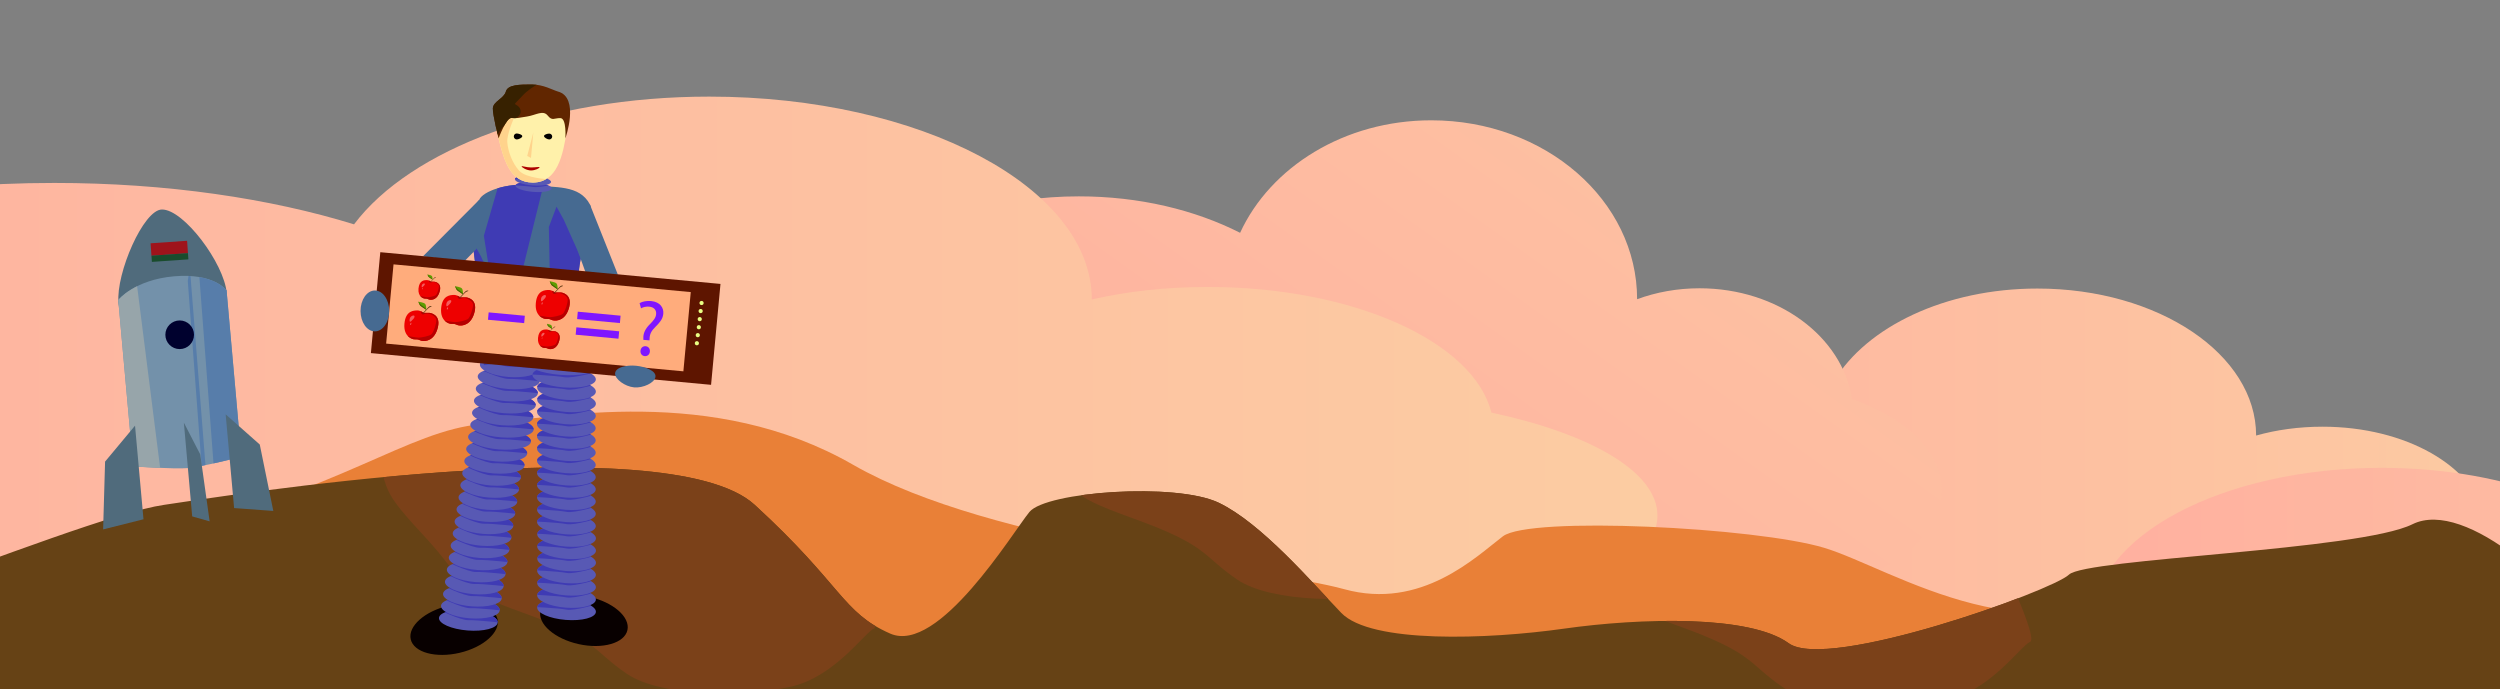 <?xml version="1.0" encoding="utf-8"?>
<!-- Generator: Adobe Illustrator 26.0.3, SVG Export Plug-In . SVG Version: 6.00 Build 0)  -->
<svg version="1.1" id="Слой_1" xmlns="http://www.w3.org/2000/svg" xmlns:xlink="http://www.w3.org/1999/xlink" x="0px" y="0px"
	 viewBox="0 0 1920 529.3" style="enable-background:new 0 0 1920 529.3;" xml:space="preserve">
<rect x="0" y="0" width="1920" height="529.3" fill="#808080" stroke="none"/>
<style type="text/css">
	.st0{fill:url(#SVGID_1_);}
	.st1{fill:url(#SVGID_00000082361260561540286460000010552203731579061179_);}
	.st2{fill:url(#SVGID_00000179620041450542649500000010419524047398079923_);}
	.st3{fill:url(#SVGID_00000052824571556789029010000005515641004539347133_);}
	.st4{fill:#E98037;}
	.st5{fill:#664215;}
	.st6{clip-path:url(#SVGID_00000036956301732533998230000000538873376275713159_);fill:#7B4119;}
	.st7{clip-path:url(#SVGID_00000037679346974594327270000016941615632401697933_);fill:#7B4119;}
	.st8{clip-path:url(#SVGID_00000127737466391892052310000001274544985800859019_);fill:#7B4119;}
	.st9{fill:#080000;}
	.st10{fill:#5859B4;}
	.st11{clip-path:url(#SVGID_00000103957297987331667630000006279768895588917179_);fill:#3F3BB4;}
	.st12{clip-path:url(#SVGID_00000023967683041216340660000000757240681941766293_);fill:#3F3BB4;}
	.st13{clip-path:url(#SVGID_00000073713526018299453730000000065194402662542742_);fill:#3F3BB4;}
	.st14{clip-path:url(#SVGID_00000005263504131998693890000006848474188926190730_);fill:#3F3BB4;}
	.st15{clip-path:url(#SVGID_00000132787378836121622610000012035666110714341565_);fill:#3F3BB4;}
	.st16{clip-path:url(#SVGID_00000150804887189004699440000006837006802487080885_);fill:#3F3BB4;}
	.st17{clip-path:url(#SVGID_00000163795124094158694780000006028574741546195333_);fill:#3F3BB4;}
	.st18{clip-path:url(#SVGID_00000083074440564751341700000015272292965090667933_);fill:#3F3BB4;}
	.st19{clip-path:url(#SVGID_00000049180318203843485140000014565805845095194271_);fill:#3F3BB4;}
	.st20{clip-path:url(#SVGID_00000089562750951606845020000000102077205934751906_);fill:#3F3BB4;}
	.st21{clip-path:url(#SVGID_00000181808843691732007490000005159021803508079540_);fill:#3F3BB4;}
	.st22{clip-path:url(#SVGID_00000142897124073603060630000008447111817155902136_);fill:#3F3BB4;}
	.st23{clip-path:url(#SVGID_00000161590415850467331400000005787558742400467347_);fill:#3F3BB4;}
	.st24{clip-path:url(#SVGID_00000168814823285595575680000011603133092358557364_);fill:#3F3BB4;}
	.st25{clip-path:url(#SVGID_00000093152961348671983770000004007684289113254054_);fill:#3F3BB4;}
	.st26{clip-path:url(#SVGID_00000060734662397971402880000008573175655676194437_);fill:#3F3BB4;}
	.st27{clip-path:url(#SVGID_00000091714098013116829450000012330202484966875305_);fill:#3F3BB4;}
	.st28{clip-path:url(#SVGID_00000060002748422480395310000012997034980610595755_);fill:#3F3BB4;}
	.st29{clip-path:url(#SVGID_00000111905809843826884040000001506858514928510368_);fill:#3F3BB4;}
	.st30{clip-path:url(#SVGID_00000123401251851382229020000007169166077411755703_);fill:#3F3BB4;}
	.st31{clip-path:url(#SVGID_00000156566521743877099220000008016645558788599425_);fill:#3F3BB4;}
	.st32{clip-path:url(#SVGID_00000104685967760063102510000017690906464793787055_);fill:#3F3BB4;}
	.st33{clip-path:url(#SVGID_00000007387293922619383450000013557737524350161305_);fill:#3F3BB4;}
	.st34{clip-path:url(#SVGID_00000173121005764799576970000004906361913781027234_);fill:#3F3BB4;}
	.st35{clip-path:url(#SVGID_00000065760917349396709480000017607955148060586913_);fill:#3F3BB4;}
	.st36{clip-path:url(#SVGID_00000034806090527148832160000006939294075727955331_);fill:#3F3BB4;}
	.st37{clip-path:url(#SVGID_00000165932780459899634610000007568118604750266017_);fill:#3F3BB4;}
	.st38{clip-path:url(#SVGID_00000014599401302817398160000010760765557147559065_);fill:#3F3BB4;}
	.st39{clip-path:url(#SVGID_00000093173304897809940030000010735846657977476543_);fill:#3F3BB4;}
	.st40{clip-path:url(#SVGID_00000063608608930052391790000008967163067976426373_);fill:#3F3BB4;}
	.st41{clip-path:url(#SVGID_00000119801067890182009170000015428279680894635943_);fill:#3F3BB4;}
	.st42{clip-path:url(#SVGID_00000157267425610813400960000007719448752879674497_);fill:#3F3BB4;}
	.st43{clip-path:url(#SVGID_00000160895147510896504170000012284587648393193384_);fill:#3F3BB4;}
	.st44{clip-path:url(#SVGID_00000034804376782399861440000006691163173896519339_);fill:#3F3BB4;}
	.st45{clip-path:url(#SVGID_00000140696440681676918120000013452233523574437007_);fill:#3F3BB4;}
	.st46{clip-path:url(#SVGID_00000137123107179826458220000015233569276161855891_);fill:#3F3BB4;}
	.st47{clip-path:url(#SVGID_00000122705382272803280560000003773760578275970219_);fill:#3F3BB4;}
	.st48{clip-path:url(#SVGID_00000031189237556033981840000001481260361982344885_);fill:#3F3BB4;}
	.st49{clip-path:url(#SVGID_00000060753386600535059040000018444734568756269982_);fill:#3F3BB4;}
	.st50{clip-path:url(#SVGID_00000102542376705792634280000015360860373680044203_);fill:#3F3BB4;}
	.st51{clip-path:url(#SVGID_00000155120380172411352780000015537043261181159604_);fill:#3F3BB4;}
	.st52{clip-path:url(#SVGID_00000125570603674099319830000004100870957133752996_);fill:#3F3BB4;}
	.st53{clip-path:url(#SVGID_00000151516449701582737550000007992880154180050573_);fill:#3F3BB4;}
	.st54{clip-path:url(#SVGID_00000170276644811455115010000003205022675648732602_);fill:#3F3BB4;}
	.st55{fill:#466A91;}
	.st56{clip-path:url(#SVGID_00000150817913542103915540000012564575700213461126_);fill:#3F3BB4;}
	.st57{clip-path:url(#SVGID_00000043459055400219042870000009059829408286580878_);fill:#3F3BB4;}
	.st58{clip-path:url(#SVGID_00000150793668154548022090000009785660716628840631_);fill:#3F3BB4;}
	.st59{clip-path:url(#SVGID_00000011716195157372126870000004154146245069645978_);fill:#3F3BB4;}
	.st60{clip-path:url(#SVGID_00000102523157560367270370000011218349886887062429_);fill:#3F3BB4;}
	.st61{fill:#FFF1AA;}
	.st62{clip-path:url(#SVGID_00000049201792450383437010000011653586947420439710_);fill:#FFD38C;}
	.st63{clip-path:url(#SVGID_00000158009679535898476770000017783573241128625583_);fill:#FFD38C;}
	.st64{fill:#612600;}
	.st65{clip-path:url(#SVGID_00000167392374441660103260000010238854032910209410_);fill:#372100;}
	.st66{fill:#020100;}
	.st67{fill:#AD0000;}
	.st68{fill:#5E1500;}
	.st69{fill:#FFAC7C;}
	.st70{fill:#EE0000;}
	.st71{clip-path:url(#SVGID_00000182519884702543086560000018085143091855062160_);fill:#B60000;}
	
		.st72{opacity:0.36;clip-path:url(#SVGID_00000008870687548384492190000014205093535007916166_);fill:#FFFFFF;enable-background:new    ;}
	
		.st73{opacity:0.36;clip-path:url(#SVGID_00000181798471755249002140000016731139186784845467_);fill:#FFFFFF;enable-background:new    ;}
	.st74{fill:#603813;}
	.st75{fill:#5F9D00;}
	.st76{clip-path:url(#SVGID_00000095331914273937921070000004004527658948182412_);fill:#465F00;}
	.st77{clip-path:url(#SVGID_00000140720732496164752060000009852035110032252564_);fill:#B60000;}
	
		.st78{opacity:0.36;clip-path:url(#SVGID_00000062909306920497327000000006151306326123520955_);fill:#FFFFFF;enable-background:new    ;}
	
		.st79{opacity:0.36;clip-path:url(#SVGID_00000129173270901557953930000005478534422919966108_);fill:#FFFFFF;enable-background:new    ;}
	.st80{clip-path:url(#SVGID_00000028324904139480018150000003944265016526448301_);fill:#465F00;}
	.st81{clip-path:url(#SVGID_00000183967101534941878140000000778156006845390485_);fill:#B60000;}
	
		.st82{opacity:0.36;clip-path:url(#SVGID_00000089535001494932585160000012062828862908327317_);fill:#FFFFFF;enable-background:new    ;}
	
		.st83{opacity:0.36;clip-path:url(#SVGID_00000181082163025073134790000017856451476141699767_);fill:#FFFFFF;enable-background:new    ;}
	.st84{clip-path:url(#SVGID_00000109000470365440962300000013526114732061531580_);fill:#465F00;}
	.st85{clip-path:url(#SVGID_00000039814965216095392830000018145526748316099480_);fill:#B60000;}
	
		.st86{opacity:0.36;clip-path:url(#SVGID_00000062882144271583484080000006878938542401823886_);fill:#FFFFFF;enable-background:new    ;}
	
		.st87{opacity:0.36;clip-path:url(#SVGID_00000108285631801379874170000002367500197494524817_);fill:#FFFFFF;enable-background:new    ;}
	.st88{clip-path:url(#SVGID_00000018937765635280362570000008409763734600876223_);fill:#465F00;}
	.st89{clip-path:url(#SVGID_00000044171895955016594070000010385832261810613145_);fill:#B60000;}
	
		.st90{opacity:0.36;clip-path:url(#SVGID_00000140734348830963870090000000211989667218292899_);fill:#FFFFFF;enable-background:new    ;}
	
		.st91{opacity:0.36;clip-path:url(#SVGID_00000067936617829198964060000013672867357796492965_);fill:#FFFFFF;enable-background:new    ;}
	.st92{clip-path:url(#SVGID_00000148628627585645906610000006030230959562428547_);fill:#465F00;}
	.st93{fill:#7F16FF;}
	.st94{fill:#E9FF84;}
	.st95{fill:#506B7C;}
	.st96{clip-path:url(#SVGID_00000049201145582549771690000006963173694075401110_);}
	.st97{fill:#9F131B;}
	.st98{fill:#194C2D;}
	.st99{fill:#7391AA;}
	.st100{clip-path:url(#SVGID_00000111890652645453270290000002384851067101314995_);fill:#577DAA;}
	.st101{clip-path:url(#SVGID_00000050638331064443984550000006473715732534114994_);fill:#97A5AA;}
	.st102{clip-path:url(#SVGID_00000085944717730955361530000004948928398852961681_);fill:#577DAA;}
	.st103{fill:#0800B4;}
	.st104{fill:#00012E;}
</style>
<g>
	
		<linearGradient id="SVGID_1_" gradientUnits="userSpaceOnUse" x1="1055.3" y1="2569.293" x2="1981.2" y2="2569.293" gradientTransform="matrix(1 0 0 1 0 -2194.843)">
		<stop  offset="0" style="stop-color:#FFB0A0"/>
		<stop  offset="1" style="stop-color:#FCCCA2"/>
	</linearGradient>
	<path class="st0" d="M1908.3,397.7c-7.8-39.4-60.6-70-124.6-70c-18.1,0-35.4,2.4-51,6.8c0-62.4-75.2-112.9-168-112.9
		c-70.7,0-131.3,29.5-156.1,71c-36.8-14.5-82.3-23-131.6-23c-122.5,0-221.7,52.8-221.7,117.9s99.2,117.9,221.7,117.9
		c37.1,0,72-4.9,102.7-13.4c31.8,21.3,85.5,35.3,146.4,35.3c71.4,0,132.7-19.2,160.7-46.7c22.8,24.6,77.6,41.8,141.5,41.8
		c84.4,0,152.9-30.3,152.9-67.5C1981.3,430.8,1952.1,409.5,1908.3,397.7z"/>
	
		<linearGradient id="SVGID_00000156583295675705566820000008423170446510087088_" gradientUnits="userSpaceOnUse" x1="1607.4" y1="2658.993" x2="2533.3" y2="2658.993" gradientTransform="matrix(1 0 0 1 0 -2194.843)">
		<stop  offset="0" style="stop-color:#FFB0A0"/>
		<stop  offset="1" style="stop-color:#FCCCA2"/>
	</linearGradient>
	<path style="fill:url(#SVGID_00000156583295675705566820000008423170446510087088_);" d="M2460.4,487.4c-7.8-39.4-60.6-70-124.6-70
		c-18.1,0-35.4,2.4-51,6.8c0-62.4-75.2-112.9-168-112.9c-70.7,0-131.3,29.5-156.1,71c-36.8-14.5-82.3-23-131.6-23
		c-122.5,0-221.7,52.8-221.7,117.9s99.2,117.9,221.7,117.9c37.1,0,72-4.9,102.7-13.4c31.8,21.3,85.5,35.3,146.4,35.3
		c71.4,0,132.7-19.2,160.7-46.7c22.8,24.6,77.6,41.8,141.5,41.8c84.4,0,152.9-30.3,152.9-67.5
		C2533.4,520.6,2504.2,499.3,2460.4,487.4z"/>
	
		<linearGradient id="SVGID_00000152232009689814502940000000064812537003313593_" gradientUnits="userSpaceOnUse" x1="931.135" y1="2695.795" x2="1437.791" y2="1986.968" gradientTransform="matrix(1 0 0 1 0 -2194.843)">
		<stop  offset="0" style="stop-color:#FFB0A0"/>
		<stop  offset="1" style="stop-color:#FCCCA2"/>
	</linearGradient>
	<path style="fill:url(#SVGID_00000152232009689814502940000000064812537003313593_);" d="M1422.3,306.4c-7.3-47.9-56.9-85-117.1-85
		c-17,0-33.3,3-47.9,8.4c0-75.9-70.7-137.4-158.1-137.4c-66.6,0-123.5,35.8-146.8,86.4c-34.7-17.6-77.4-28-123.8-28
		C713.4,150.8,620,215,620,294.2s93.4,143.5,208.6,143.5c34.8,0,67.7-5.9,96.6-16.3c29.8,25.9,80.5,42.9,137.8,42.9
		c67.1,0,124.9-23.3,151.1-56.7c21.5,29.8,73,51,133.3,51c79.6,0,143.9-36.8,143.9-82C1491.1,346.9,1463.6,320.8,1422.3,306.4z"/>
	
		<linearGradient id="SVGID_00000132777594368152037490000009752040454139160231_" gradientUnits="userSpaceOnUse" x1="-345.8" y1="2479.843" x2="1272.901" y2="2479.843" gradientTransform="matrix(1 0 0 1 0 -2194.843)">
		<stop  offset="0" style="stop-color:#FFB0A0"/>
		<stop  offset="1" style="stop-color:#FCCCA2"/>
	</linearGradient>
	<path style="fill:url(#SVGID_00000132777594368152037490000009752040454139160231_);" d="M1145.4,316.9
		c-13.5-54.3-105.7-96.5-217.7-96.5c-31.8,0-61.9,3.3-89.2,9.6c0-86-131.6-155.8-293.8-155.8c-123.7,0-229.6,40.6-272.8,98.1
		c-64.4-19.9-143.9-31.8-230.2-31.8c-214.1,0-387.5,72.9-387.5,162.6s173.6,162.6,387.5,162.6c64.8,0,125.8-6.7,179.5-18.6
		c55.5,29.4,149.4,48.7,256,48.7c124.8,0,232-26.5,280.7-64.5c40,33.9,135.7,57.8,247.5,57.8c147.7,0,267.5-41.7,267.5-93.1
		C1273.1,362.7,1222,333.2,1145.4,316.9z"/>
</g>
<path class="st4" d="M-26.3,459.8c42-23.8,22.8-23.2,154.8-52.7c132.1-29.6,184.4-76.3,241.4-81.4c56.9-5.1,177.4-30.7,285.2,31.2
	s318.1,79.2,377.3,95.6c59.2,16.3,101.3-25,121.8-40.6c20.5-15.7,194.4-6.9,246.7,8.8c52.4,15.7,166.5,93.7,259.9,15.9
	c36.4,23.7,179.9,20.4,273.2,12.1s227.7-10.6,275.5,11.2c47.8,21.8,323.3-40.3,343.8-52.7c20.5-12.4,356.4-18.5,421.3-38.7
	s191.2,50.6,242.4,107.2s-1434.4,90.8-1434.4,90.8l-1767-32.1L-26.3,459.8z"/>
<g>
	<g>
		<path id="XMLID_00000160882641145616072100000010269549984035130496_" class="st5" d="M-124.7,535.8
			c26.3-23.8-40.3-48.9,42.4-78.5s172.9-64.5,208.5-69.6s385.8-61.9,453.4,0s67,82.6,104.1,98.9s94.1-77.8,106.9-93.4
			c12.8-15.7,112.6-22.8,145.4-7.1c32.8,15.7,71.3,60.9,94.1,84.6c22.8,23.7,112.6,20.4,171.1,12.1s142.6-10.6,172.5,11.2
			c29.9,21.8,202.5-40.3,215.3-52.7s223.2-18.5,263.8-38.7c40.6-20.1,119.7,50.6,151.8,107.2c32.1,56.6-898.2,90.8-898.2,90.8
			L0,568.6L-124.7,535.8z"/>
	</g>
	<g>
		<g>
			<g>
				<g>
					<defs>
						<path id="SVGID_00000177448249489573191450000002005485047407541122_" d="M-124.7,535.8c26.3-23.8-40.3-48.9,42.4-78.5
							s172.9-64.5,208.5-69.6s385.8-61.9,453.4,0s67,82.6,104.1,98.9s94.1-77.8,106.9-93.4c12.8-15.7,112.6-22.8,145.4-7.1
							c32.8,15.7,71.3,60.9,94.1,84.6c22.8,23.7,112.6,20.4,171.1,12.1s142.6-10.6,172.5,11.2c29.9,21.8,202.5-40.3,215.3-52.7
							s223.2-18.5,263.8-38.7c40.6-20.1,119.7,50.6,151.8,107.2c32.1,56.6-898.2,90.8-898.2,90.8L0,568.6L-124.7,535.8z"/>
					</defs>
					<clipPath id="SVGID_00000163774195654951036240000006612574669869988769_">
						<use xlink:href="#SVGID_00000177448249489573191450000002005485047407541122_"  style="overflow:visible;"/>
					</clipPath>
					<path style="clip-path:url(#SVGID_00000163774195654951036240000006612574669869988769_);fill:#7B4119;" d="M281.7,332
						c21.4,47,4.3,37,42.8,78.3s19.6,39.5,77.5,60.4s52.2,28.2,79.3,46.7c27.1,18.4,91.2,17.5,125.5,10.1
						c34.2-7.4,56.9-41.5,64.6-44.9s-37.5-94.9-37.5-94.9L304.3,244.5L281.7,332z"/>
				</g>
			</g>
		</g>
	</g>
	<g>
		<g>
			<g>
				<g>
					<defs>
						<path id="SVGID_00000065067784298233180350000001643210123644038548_" d="M-124.7,535.8c26.3-23.8-40.3-48.9,42.4-78.5
							s172.9-64.5,208.5-69.6s385.8-61.9,453.4,0s67,82.6,104.1,98.9s94.1-77.8,106.9-93.4c12.8-15.7,112.6-22.8,145.4-7.1
							c32.8,15.7,71.3,60.9,94.1,84.6c22.8,23.7,112.6,20.4,171.1,12.1s142.6-10.6,172.5,11.2c29.9,21.8,202.5-40.3,215.3-52.7
							s223.2-18.5,263.8-38.7c40.6-20.1,119.7,50.6,151.8,107.2c32.1,56.6-898.2,90.8-898.2,90.8L0,568.6L-124.7,535.8z"/>
					</defs>
					<clipPath id="SVGID_00000002363496890507734550000018197076032037237638_">
						<use xlink:href="#SVGID_00000065067784298233180350000001643210123644038548_"  style="overflow:visible;"/>
					</clipPath>
					<path style="clip-path:url(#SVGID_00000002363496890507734550000018197076032037237638_);fill:#7B4119;" d="M750.4,259.6
						c21.4,47,4.3,37,42.8,78.3s19.6,39.5,77.5,60.4s52.2,28.2,79.3,46.7c27.1,18.4,91.2,17.5,125.5,10.1
						c34.2-7.4,56.9-41.5,64.6-44.9c7.6-3.4-37.5-94.9-37.5-94.9L773,172.2L750.4,259.6z"/>
				</g>
			</g>
		</g>
	</g>
	<g>
		<g>
			<g>
				<g>
					<defs>
						<path id="SVGID_00000111183064800761522050000012263429165594800049_" d="M-124.7,535.8c26.3-23.8-40.3-48.9,42.4-78.5
							s172.9-64.5,208.5-69.6s385.8-61.9,453.4,0s67,82.6,104.1,98.9s94.1-77.8,106.9-93.4c12.8-15.7,112.6-22.8,145.4-7.1
							c32.8,15.7,71.3,60.9,94.1,84.6c22.8,23.7,112.6,20.4,171.1,12.1s142.6-10.6,172.5,11.2c29.9,21.8,202.5-40.3,215.3-52.7
							s223.2-18.5,263.8-38.7c40.6-20.1,119.7,50.6,151.8,107.2c32.1,56.6-898.2,90.8-898.2,90.8L0,568.6L-124.7,535.8z"/>
					</defs>
					<clipPath id="SVGID_00000142161275045839319580000007626574792848289958_">
						<use xlink:href="#SVGID_00000111183064800761522050000012263429165594800049_"  style="overflow:visible;"/>
					</clipPath>
					<path style="clip-path:url(#SVGID_00000142161275045839319580000007626574792848289958_);fill:#7B4119;" d="M1169.5,342.3
						c21.4,47,4.3,37,42.8,78.3s19.6,39.5,77.5,60.4s52.2,28.2,79.3,46.7c27.1,18.4,91.2,17.5,125.5,10.1
						c34.2-7.4,56.9-41.5,64.6-44.9c7.6-3.4-37.5-94.9-37.5-94.9l-329.6-143.2L1169.5,342.3z"/>
				</g>
			</g>
		</g>
	</g>
</g>
<ellipse transform="matrix(0.974 -0.228 0.228 0.974 -101.075 92.43)" class="st9" cx="348.8" cy="482.9" rx="34.2" ry="18.6"/>
<ellipse transform="matrix(0.216 -0.977 0.977 0.216 -113.952 811.269)" class="st9" cx="448" cy="476.6" rx="18.6" ry="34.2"/>
<g>
	<g>
		
			<ellipse id="XMLID_00000047055471519882487800000010436025382063513768_" transform="matrix(7.949825e-02 -0.997 0.997 7.949825e-02 -143.787 796.982)" class="st10" cx="359.6" cy="476.3" rx="7.9" ry="22.6"/>
	</g>
	<g>
		<g>
			<defs>
				
					<ellipse id="SVGID_00000134214304089437802220000015955767894623852726_" transform="matrix(7.949825e-02 -0.997 0.997 7.949825e-02 -143.787 796.982)" cx="359.6" cy="476.3" rx="7.9" ry="22.6"/>
			</defs>
			<clipPath id="SVGID_00000135684501630946912650000012310278077379529382_">
				<use xlink:href="#SVGID_00000134214304089437802220000015955767894623852726_"  style="overflow:visible;"/>
			</clipPath>
			<path style="clip-path:url(#SVGID_00000135684501630946912650000012310278077379529382_);fill:#3F3BB4;" d="M333.8,466.3
				c0.8,1,19.6,10.2,25.9,10s28.2,2.2,28.2,2.2l-27.2-41.9L333.8,466.3z"/>
		</g>
	</g>
</g>
<g>
	<g>
		
			<ellipse id="XMLID_00000118398188477736129780000005220154251923722385_" transform="matrix(7.949825e-02 -0.997 0.997 7.949825e-02 -133.074 789.958)" class="st10" cx="361.2" cy="467" rx="7.9" ry="22.6"/>
	</g>
	<g>
		<g>
			<defs>
				
					<ellipse id="SVGID_00000070838726633920379660000003743218146393331867_" transform="matrix(7.949825e-02 -0.997 0.997 7.949825e-02 -133.074 789.958)" cx="361.2" cy="467" rx="7.9" ry="22.6"/>
			</defs>
			<clipPath id="SVGID_00000157268423806805584140000012188971454638590618_">
				<use xlink:href="#SVGID_00000070838726633920379660000003743218146393331867_"  style="overflow:visible;"/>
			</clipPath>
			<path style="clip-path:url(#SVGID_00000157268423806805584140000012188971454638590618_);fill:#3F3BB4;" d="M335.3,457.1
				c0.8,1,19.6,10.2,25.9,10c6.4-0.3,28.2,2.2,28.2,2.2l-27.2-41.9L335.3,457.1z"/>
		</g>
	</g>
</g>
<g>
	<g>
		
			<ellipse id="XMLID_00000124132802323027574000000004502418330657002373_" transform="matrix(7.949825e-02 -0.997 0.997 7.949825e-02 -122.475 783.008)" class="st10" cx="362.7" cy="457.8" rx="7.9" ry="22.6"/>
	</g>
	<g>
		<g>
			<defs>
				
					<ellipse id="SVGID_00000174588640711579676310000010464189043777479296_" transform="matrix(7.949825e-02 -0.997 0.997 7.949825e-02 -122.475 783.008)" cx="362.7" cy="457.8" rx="7.9" ry="22.6"/>
			</defs>
			<clipPath id="SVGID_00000102503003910542508300000003723629122079410594_">
				<use xlink:href="#SVGID_00000174588640711579676310000010464189043777479296_"  style="overflow:visible;"/>
			</clipPath>
			<path style="clip-path:url(#SVGID_00000102503003910542508300000003723629122079410594_);fill:#3F3BB4;" d="M336.8,447.8
				c0.8,1,19.6,10.2,25.9,10s28.2,2.2,28.2,2.2l-27.2-41.9L336.8,447.8z"/>
		</g>
	</g>
</g>
<g>
	<g>
		
			<ellipse id="XMLID_00000123436915063710356790000001285120567446347179_" transform="matrix(7.949825e-02 -0.997 0.997 7.949825e-02 -111.847 775.877)" class="st10" cx="364.2" cy="448.5" rx="7.9" ry="22.6"/>
	</g>
	<g>
		<g>
			<defs>
				
					<ellipse id="SVGID_00000127010850710002294850000008991519800809186964_" transform="matrix(7.949825e-02 -0.997 0.997 7.949825e-02 -111.847 775.877)" cx="364.2" cy="448.5" rx="7.9" ry="22.6"/>
			</defs>
			<clipPath id="SVGID_00000158728642330509604790000003120815931151619005_">
				<use xlink:href="#SVGID_00000127010850710002294850000008991519800809186964_"  style="overflow:visible;"/>
			</clipPath>
			<path style="clip-path:url(#SVGID_00000158728642330509604790000003120815931151619005_);fill:#3F3BB4;" d="M338.3,438.5
				c0.8,1,19.6,10.2,25.9,10c6.4-0.3,28.2,2.2,28.2,2.2l-27.2-41.9L338.3,438.5z"/>
		</g>
	</g>
</g>
<g>
	<g>
		
			<ellipse id="XMLID_00000054981502069736113500000012754209359753072769_" transform="matrix(7.949825e-02 -0.997 0.997 7.949825e-02 -101.218 768.746)" class="st10" cx="365.6" cy="439.2" rx="7.9" ry="22.6"/>
	</g>
	<g>
		<g>
			<defs>
				
					<ellipse id="SVGID_00000089561050916508016190000013431883845837511045_" transform="matrix(7.949825e-02 -0.997 0.997 7.949825e-02 -101.218 768.746)" cx="365.6" cy="439.2" rx="7.9" ry="22.6"/>
			</defs>
			<clipPath id="SVGID_00000175315756719106047620000002959194411846013864_">
				<use xlink:href="#SVGID_00000089561050916508016190000013431883845837511045_"  style="overflow:visible;"/>
			</clipPath>
			<path style="clip-path:url(#SVGID_00000175315756719106047620000002959194411846013864_);fill:#3F3BB4;" d="M339.7,429.3
				c0.8,1,19.6,10.2,25.9,10c6.4-0.3,28.2,2.2,28.2,2.2l-27.2-41.9L339.7,429.3z"/>
		</g>
	</g>
</g>
<g>
	<g>
		
			<ellipse id="XMLID_00000001627713166067855920000015052678131286805659_" transform="matrix(7.949825e-02 -0.997 0.997 7.949825e-02 -90.696 761.699)" class="st10" cx="367.1" cy="430" rx="7.9" ry="22.6"/>
	</g>
	<g>
		<g>
			<defs>
				
					<ellipse id="SVGID_00000064328796191963950560000014414973825183734444_" transform="matrix(7.949825e-02 -0.997 0.997 7.949825e-02 -90.696 761.699)" cx="367.1" cy="430" rx="7.9" ry="22.6"/>
			</defs>
			<clipPath id="SVGID_00000150074204739158615230000001143566218907711117_">
				<use xlink:href="#SVGID_00000064328796191963950560000014414973825183734444_"  style="overflow:visible;"/>
			</clipPath>
			<path style="clip-path:url(#SVGID_00000150074204739158615230000001143566218907711117_);fill:#3F3BB4;" d="M341.2,420
				c0.8,1,19.6,10.2,25.9,10s28.2,2.2,28.2,2.2l-27.2-41.9L341.2,420z"/>
		</g>
	</g>
</g>
<g>
	<g>
		
			<ellipse id="XMLID_00000067934530279983945260000014252717464403370909_" transform="matrix(7.949825e-02 -0.997 0.997 7.949825e-02 -79.99 754.665)" class="st10" cx="368.6" cy="420.6" rx="7.9" ry="22.6"/>
	</g>
	<g>
		<g>
			<defs>
				
					<ellipse id="SVGID_00000106865857720918948380000009179636577690545834_" transform="matrix(7.949825e-02 -0.997 0.997 7.949825e-02 -79.99 754.665)" cx="368.6" cy="420.6" rx="7.9" ry="22.6"/>
			</defs>
			<clipPath id="SVGID_00000073690671303721182620000016338858142886709687_">
				<use xlink:href="#SVGID_00000106865857720918948380000009179636577690545834_"  style="overflow:visible;"/>
			</clipPath>
			<path style="clip-path:url(#SVGID_00000073690671303721182620000016338858142886709687_);fill:#3F3BB4;" d="M342.7,410.7
				c0.8,1,19.6,10.2,25.9,10c6.4-0.3,28.2,2.2,28.2,2.2L369.7,381L342.7,410.7z"/>
		</g>
	</g>
</g>
<g>
	<g>
		
			<ellipse id="XMLID_00000110437383641332684020000017645968371593227157_" transform="matrix(7.949825e-02 -0.997 0.997 7.949825e-02 -69.278 747.641)" class="st10" cx="370.2" cy="411.3" rx="7.9" ry="22.6"/>
	</g>
	<g>
		<g>
			<defs>
				
					<ellipse id="SVGID_00000114045668404029992860000017771558427645003656_" transform="matrix(7.949825e-02 -0.997 0.997 7.949825e-02 -69.278 747.641)" cx="370.2" cy="411.3" rx="7.9" ry="22.6"/>
			</defs>
			<clipPath id="SVGID_00000150825185135621246520000017107397468123455644_">
				<use xlink:href="#SVGID_00000114045668404029992860000017771558427645003656_"  style="overflow:visible;"/>
			</clipPath>
			<path style="clip-path:url(#SVGID_00000150825185135621246520000017107397468123455644_);fill:#3F3BB4;" d="M344.2,401.4
				c0.8,1,19.6,10.2,25.9,10c6.4-0.3,28.2,2.2,28.2,2.2l-27.2-41.9L344.2,401.4z"/>
		</g>
	</g>
</g>
<g>
	<g>
		
			<ellipse id="XMLID_00000000915582661504329180000003141742240310774969_" transform="matrix(7.949825e-02 -0.997 0.997 7.949825e-02 -58.854 740.671)" class="st10" cx="371.6" cy="402.2" rx="7.9" ry="22.6"/>
	</g>
	<g>
		<g>
			<defs>
				
					<ellipse id="SVGID_00000178923949191288815150000011926572399024100277_" transform="matrix(7.949825e-02 -0.997 0.997 7.949825e-02 -58.854 740.671)" cx="371.6" cy="402.2" rx="7.9" ry="22.6"/>
			</defs>
			<clipPath id="SVGID_00000158028045458054327970000013363956438206912141_">
				<use xlink:href="#SVGID_00000178923949191288815150000011926572399024100277_"  style="overflow:visible;"/>
			</clipPath>
			<path style="clip-path:url(#SVGID_00000158028045458054327970000013363956438206912141_);fill:#3F3BB4;" d="M345.7,392.2
				c0.8,1,19.6,10.2,25.9,10s28.2,2.2,28.2,2.2l-27.2-41.9L345.7,392.2z"/>
		</g>
	</g>
</g>
<g>
	<g>
		
			<ellipse id="XMLID_00000095296331807240480240000008296181131149287326_" transform="matrix(7.949825e-02 -0.997 0.997 7.949825e-02 -48.226 733.54)" class="st10" cx="373.1" cy="392.9" rx="7.9" ry="22.6"/>
	</g>
	<g>
		<g>
			<defs>
				
					<ellipse id="SVGID_00000005952689709648020590000012229176494178293126_" transform="matrix(7.949825e-02 -0.997 0.997 7.949825e-02 -48.226 733.54)" cx="373.1" cy="392.9" rx="7.9" ry="22.6"/>
			</defs>
			<clipPath id="SVGID_00000131340728503336644290000013457792289588691127_">
				<use xlink:href="#SVGID_00000005952689709648020590000012229176494178293126_"  style="overflow:visible;"/>
			</clipPath>
			<path style="clip-path:url(#SVGID_00000131340728503336644290000013457792289588691127_);fill:#3F3BB4;" d="M347.2,382.9
				c0.8,1,19.6,10.2,25.9,10c6.4-0.3,28.2,2.2,28.2,2.2l-27.2-41.9L347.2,382.9z"/>
		</g>
	</g>
</g>
<g>
	<g>
		
			<ellipse id="XMLID_00000126291913899470941500000018111757680054280582_" transform="matrix(7.949825e-02 -0.997 0.997 7.949825e-02 -37.626 726.591)" class="st10" cx="374.6" cy="383.7" rx="7.9" ry="22.6"/>
	</g>
	<g>
		<g>
			<defs>
				
					<ellipse id="SVGID_00000103257674544285228570000012458216079062063491_" transform="matrix(7.949825e-02 -0.997 0.997 7.949825e-02 -37.626 726.591)" cx="374.6" cy="383.7" rx="7.9" ry="22.6"/>
			</defs>
			<clipPath id="SVGID_00000106142682945870832470000004746642036792707514_">
				<use xlink:href="#SVGID_00000103257674544285228570000012458216079062063491_"  style="overflow:visible;"/>
			</clipPath>
			<path style="clip-path:url(#SVGID_00000106142682945870832470000004746642036792707514_);fill:#3F3BB4;" d="M348.7,373.6
				c0.8,1,19.6,10.2,25.9,10c6.4-0.3,28.2,2.2,28.2,2.2L375.6,344L348.7,373.6z"/>
		</g>
	</g>
</g>
<g>
	<g>
		
			<ellipse id="XMLID_00000151505793663318803080000015405852098758579348_" transform="matrix(7.949825e-02 -0.997 0.997 7.949825e-02 -26.998 719.459)" class="st10" cx="376.1" cy="374.3" rx="7.9" ry="22.6"/>
	</g>
	<g>
		<g>
			<defs>
				
					<ellipse id="SVGID_00000138557348190297488680000012125503082252482730_" transform="matrix(7.949825e-02 -0.997 0.997 7.949825e-02 -26.998 719.459)" cx="376.1" cy="374.3" rx="7.9" ry="22.6"/>
			</defs>
			<clipPath id="SVGID_00000178199361608179301100000004061057178759099835_">
				<use xlink:href="#SVGID_00000138557348190297488680000012125503082252482730_"  style="overflow:visible;"/>
			</clipPath>
			<path style="clip-path:url(#SVGID_00000178199361608179301100000004061057178759099835_);fill:#3F3BB4;" d="M350.2,364.3
				c0.8,1,19.6,10.2,25.9,10c6.4-0.3,28.2,2.2,28.2,2.2l-27.2-41.9L350.2,364.3z"/>
		</g>
	</g>
</g>
<g>
	<g>
		
			<ellipse id="XMLID_00000023277584062111244350000011344614029914066317_" transform="matrix(7.949825e-02 -0.997 0.997 7.949825e-02 -16.369 712.328)" class="st10" cx="377.5" cy="365" rx="7.9" ry="22.6"/>
	</g>
	<g>
		<g>
			<defs>
				
					<ellipse id="SVGID_00000151525645016919685680000005641576288001219981_" transform="matrix(7.949825e-02 -0.997 0.997 7.949825e-02 -16.369 712.328)" cx="377.5" cy="365" rx="7.9" ry="22.6"/>
			</defs>
			<clipPath id="SVGID_00000008139671543641480630000008478903150843849650_">
				<use xlink:href="#SVGID_00000151525645016919685680000005641576288001219981_"  style="overflow:visible;"/>
			</clipPath>
			<path style="clip-path:url(#SVGID_00000008139671543641480630000008478903150843849650_);fill:#3F3BB4;" d="M351.7,355.1
				c0.8,1,19.6,10.2,25.9,10s28.2,2.2,28.2,2.2l-27.2-41.9L351.7,355.1z"/>
		</g>
	</g>
</g>
<g>
	<g>
		
			<ellipse id="XMLID_00000000934367270761484670000008984325435087481495_" transform="matrix(7.949822e-02 -0.997 0.997 7.949822e-02 -5.195 705.981)" class="st10" cx="379.7" cy="355.8" rx="7.9" ry="23.2"/>
	</g>
	<g>
		<g>
			<defs>
				
					<ellipse id="SVGID_00000170242309244471320560000013148786257603507611_" transform="matrix(7.949822e-02 -0.997 0.997 7.949822e-02 -5.195 705.981)" cx="379.7" cy="355.8" rx="7.9" ry="23.2"/>
			</defs>
			<clipPath id="SVGID_00000058572810546108431690000013076593728100509357_">
				<use xlink:href="#SVGID_00000170242309244471320560000013148786257603507611_"  style="overflow:visible;"/>
			</clipPath>
			<path style="clip-path:url(#SVGID_00000058572810546108431690000013076593728100509357_);fill:#3F3BB4;" d="M353.1,345.8
				c0.8,1,20.1,10.3,26.6,10s28.9,2.3,28.9,2.3l-28-41.9L353.1,345.8z"/>
		</g>
	</g>
</g>
<g>
	<g>
		
			<ellipse id="XMLID_00000132773132889844921120000007231144324054377632_" transform="matrix(7.949822e-02 -0.997 0.997 7.949822e-02 5.574 699.18)" class="st10" cx="381.4" cy="346.6" rx="7.9" ry="23.5"/>
	</g>
	<g>
		<g>
			<defs>
				
					<ellipse id="SVGID_00000101095774025100612670000003066315589605850504_" transform="matrix(7.949822e-02 -0.997 0.997 7.949822e-02 5.574 699.18)" cx="381.4" cy="346.6" rx="7.9" ry="23.5"/>
			</defs>
			<clipPath id="SVGID_00000002385650482616141540000016997451235221779132_">
				<use xlink:href="#SVGID_00000101095774025100612670000003066315589605850504_"  style="overflow:visible;"/>
			</clipPath>
			<path style="clip-path:url(#SVGID_00000002385650482616141540000016997451235221779132_);fill:#3F3BB4;" d="M354.5,336.5
				c0.8,1,20.4,10.3,27,10s29.3,2.3,29.3,2.3l-28.4-42L354.5,336.5z"/>
		</g>
	</g>
</g>
<g>
	<g>
		
			<ellipse id="XMLID_00000077296807340603250570000000482664878084924593_" transform="matrix(7.949819e-02 -0.997 0.997 7.949819e-02 16.857 692.898)" class="st10" cx="383.6" cy="337.3" rx="7.9" ry="24.2"/>
	</g>
	<g>
		<g>
			<defs>
				
					<ellipse id="SVGID_00000150064835717983172780000004918594873164279186_" transform="matrix(7.949819e-02 -0.997 0.997 7.949819e-02 16.857 692.898)" cx="383.6" cy="337.3" rx="7.9" ry="24.2"/>
			</defs>
			<clipPath id="SVGID_00000120547701432771468750000000486933136547016579_">
				<use xlink:href="#SVGID_00000150064835717983172780000004918594873164279186_"  style="overflow:visible;"/>
			</clipPath>
			<path style="clip-path:url(#SVGID_00000120547701432771468750000000486933136547016579_);fill:#3F3BB4;" d="M355.9,327.2
				c0.8,1,21,10.4,27.8,10.1s30.1,2.4,30.1,2.4l-29.3-42L355.9,327.2z"/>
		</g>
	</g>
</g>
<g>
	<g>
		
			<ellipse id="XMLID_00000180365290819777017150000003336224343772086694_" transform="matrix(7.949819e-02 -0.997 0.997 7.949819e-02 27.761 686.17)" class="st10" cx="385.4" cy="328.1" rx="7.9" ry="24.4"/>
	</g>
	<g>
		<g>
			<defs>
				
					<ellipse id="SVGID_00000041995015930012295380000013703726466088208798_" transform="matrix(7.949819e-02 -0.997 0.997 7.949819e-02 27.761 686.17)" cx="385.4" cy="328.1" rx="7.9" ry="24.4"/>
			</defs>
			<clipPath id="SVGID_00000034773393455149811390000009673345002365434815_">
				<use xlink:href="#SVGID_00000041995015930012295380000013703726466088208798_"  style="overflow:visible;"/>
			</clipPath>
			<path style="clip-path:url(#SVGID_00000034773393455149811390000009673345002365434815_);fill:#3F3BB4;" d="M357.3,317.9
				c0.9,1,21.2,10.4,28,10.1c6.9-0.2,30.4,2.4,30.4,2.4l-29.6-42.1L357.3,317.9z"/>
		</g>
	</g>
</g>
<g>
	<g>
		
			<ellipse id="XMLID_00000062166070569917882300000005050042205231019411_" transform="matrix(7.949822e-02 -0.997 0.997 7.949822e-02 37.535 678.211)" class="st10" cx="386" cy="318.8" rx="7.9" ry="23.6"/>
	</g>
	<g>
		<g>
			<defs>
				
					<ellipse id="SVGID_00000018918534850533505810000012365951506652898987_" transform="matrix(7.949822e-02 -0.997 0.997 7.949822e-02 37.535 678.211)" cx="386" cy="318.8" rx="7.9" ry="23.6"/>
			</defs>
			<clipPath id="SVGID_00000081610695146870700440000003983269820952202407_">
				<use xlink:href="#SVGID_00000018918534850533505810000012365951506652898987_"  style="overflow:visible;"/>
			</clipPath>
			<path style="clip-path:url(#SVGID_00000081610695146870700440000003983269820952202407_);fill:#3F3BB4;" d="M359,308.7
				c0.8,1,20.4,10.3,27.1,10.1s29.4,2.3,29.4,2.3l-28.5-42L359,308.7z"/>
		</g>
	</g>
</g>
<g>
	<g>
		
			<ellipse id="XMLID_00000090266048683501635350000017524291900533790346_" transform="matrix(7.949820e-02 -0.997 0.997 7.949820e-02 48.334 671.403)" class="st10" cx="387.7" cy="309.5" rx="7.9" ry="23.8"/>
	</g>
	<g>
		<g>
			<defs>
				
					<ellipse id="SVGID_00000173872487554336376740000018068059957564366483_" transform="matrix(7.949820e-02 -0.997 0.997 7.949820e-02 48.334 671.403)" cx="387.7" cy="309.5" rx="7.9" ry="23.8"/>
			</defs>
			<clipPath id="SVGID_00000169550870239952571940000008508506428412693654_">
				<use xlink:href="#SVGID_00000173872487554336376740000018068059957564366483_"  style="overflow:visible;"/>
			</clipPath>
			<path style="clip-path:url(#SVGID_00000169550870239952571940000008508506428412693654_);fill:#3F3BB4;" d="M360.4,299.4
				c0.8,1,20.6,10.3,27.3,10.1c6.7-0.3,29.6,2.4,29.6,2.4l-28.7-42L360.4,299.4z"/>
		</g>
	</g>
</g>
<g>
	<g>
		
			<ellipse id="XMLID_00000168080737677959027180000008518520562721243312_" transform="matrix(7.949820e-02 -0.997 0.997 7.949820e-02 59.008 664.378)" class="st10" cx="389.2" cy="300.2" rx="7.9" ry="23.9"/>
	</g>
	<g>
		<g>
			<defs>
				
					<ellipse id="SVGID_00000004535496609960561200000014177661723973414830_" transform="matrix(7.949820e-02 -0.997 0.997 7.949820e-02 59.008 664.378)" cx="389.2" cy="300.2" rx="7.9" ry="23.9"/>
			</defs>
			<clipPath id="SVGID_00000177467563234989676080000014328455185383442083_">
				<use xlink:href="#SVGID_00000004535496609960561200000014177661723973414830_"  style="overflow:visible;"/>
			</clipPath>
			<path style="clip-path:url(#SVGID_00000177467563234989676080000014328455185383442083_);fill:#3F3BB4;" d="M361.9,290.1
				c0.8,1,20.7,10.3,27.4,10.1s29.8,2.4,29.8,2.4l-28.9-42L361.9,290.1z"/>
		</g>
	</g>
</g>
<g>
	<g>
		
			<ellipse id="XMLID_00000033331617424287610800000002213787913244107172_" transform="matrix(7.949820e-02 -0.997 0.997 7.949820e-02 69.63 657.265)" class="st10" cx="390.7" cy="290.9" rx="7.9" ry="23.9"/>
	</g>
	<g>
		<g>
			<defs>
				
					<ellipse id="SVGID_00000018199157244650843810000007077791627103475849_" transform="matrix(7.949820e-02 -0.997 0.997 7.949820e-02 69.63 657.265)" cx="390.7" cy="290.9" rx="7.9" ry="23.9"/>
			</defs>
			<clipPath id="SVGID_00000075866015337738523490000005685691363761726126_">
				<use xlink:href="#SVGID_00000018199157244650843810000007077791627103475849_"  style="overflow:visible;"/>
			</clipPath>
			<path style="clip-path:url(#SVGID_00000075866015337738523490000005685691363761726126_);fill:#3F3BB4;" d="M363.4,280.9
				c0.8,1,20.6,10.3,27.4,10.1s29.7,2.4,29.7,2.4l-28.8-42L363.4,280.9z"/>
		</g>
	</g>
</g>
<g>
	<g>
		
			<ellipse id="XMLID_00000006707588940294798170000003689279962356414631_" transform="matrix(7.949825e-02 -0.997 0.997 7.949825e-02 79.163 649.068)" class="st10" cx="391" cy="281.7" rx="7.9" ry="22.6"/>
	</g>
	<g>
		<g>
			<defs>
				
					<ellipse id="SVGID_00000048494196507492101510000004390197626554377915_" transform="matrix(7.949825e-02 -0.997 0.997 7.949825e-02 79.163 649.068)" cx="391" cy="281.7" rx="7.9" ry="22.6"/>
			</defs>
			<clipPath id="SVGID_00000178177649205183911070000003073489230815421866_">
				<use xlink:href="#SVGID_00000048494196507492101510000004390197626554377915_"  style="overflow:visible;"/>
			</clipPath>
			<path style="clip-path:url(#SVGID_00000178177649205183911070000003073489230815421866_);fill:#3F3BB4;" d="M365.1,271.6
				c0.8,1,19.6,10.2,25.9,10s28.2,2.2,28.2,2.2L392,241.9L365.1,271.6z"/>
		</g>
	</g>
</g>
<g>
	<g>
		
			<ellipse id="XMLID_00000031896784991764852490000000910840766361698707_" transform="matrix(7.949799e-02 -0.997 0.997 7.949799e-02 -66.366 864.677)" class="st10" cx="435" cy="468.3" rx="7.9" ry="22.6"/>
	</g>
	<g>
		<g>
			<defs>
				
					<ellipse id="SVGID_00000182510050454886929510000005634028700406977212_" transform="matrix(7.949799e-02 -0.997 0.997 7.949799e-02 -66.366 864.677)" cx="435" cy="468.3" rx="7.9" ry="22.6"/>
			</defs>
			<clipPath id="SVGID_00000113330415181291841000000011576139810598313915_">
				<use xlink:href="#SVGID_00000182510050454886929510000005634028700406977212_"  style="overflow:visible;"/>
			</clipPath>
			<path style="clip-path:url(#SVGID_00000113330415181291841000000011576139810598313915_);fill:#3F3BB4;" d="M462.2,462.5
				c-0.9,0.8-20.9,7-27.2,5.7c-6.3-1.3-28.2-2.2-28.2-2.2l33.5-37L462.2,462.5z"/>
		</g>
	</g>
</g>
<g>
	<g>
		
			<ellipse id="XMLID_00000038397675737917972090000016918063297816854418_" transform="matrix(7.949799e-02 -0.997 0.997 7.949799e-02 -57.003 856.007)" class="st10" cx="435" cy="458.9" rx="7.9" ry="22.6"/>
	</g>
	<g>
		<g>
			<defs>
				
					<ellipse id="SVGID_00000092446704323377178590000005741837600953233056_" transform="matrix(7.949799e-02 -0.997 0.997 7.949799e-02 -57.003 856.007)" cx="435" cy="458.9" rx="7.9" ry="22.6"/>
			</defs>
			<clipPath id="SVGID_00000038373243770689164830000004430874366046542985_">
				<use xlink:href="#SVGID_00000092446704323377178590000005741837600953233056_"  style="overflow:visible;"/>
			</clipPath>
			<path style="clip-path:url(#SVGID_00000038373243770689164830000004430874366046542985_);fill:#3F3BB4;" d="M462.2,453.1
				c-0.9,0.8-20.9,7-27.2,5.7c-6.3-1.3-28.2-2.2-28.2-2.2l33.5-37L462.2,453.1z"/>
		</g>
	</g>
</g>
<g>
	<g>
		
			<ellipse id="XMLID_00000044137082799500796600000000358186683181831070_" transform="matrix(7.949799e-02 -0.997 0.997 7.949799e-02 -47.64 847.337)" class="st10" cx="435" cy="449.5" rx="7.9" ry="22.6"/>
	</g>
	<g>
		<g>
			<defs>
				
					<ellipse id="SVGID_00000058578995479220852000000010355873043804715908_" transform="matrix(7.949799e-02 -0.997 0.997 7.949799e-02 -47.64 847.337)" cx="435" cy="449.5" rx="7.9" ry="22.6"/>
			</defs>
			<clipPath id="SVGID_00000089536678588914828180000001395355519334156960_">
				<use xlink:href="#SVGID_00000058578995479220852000000010355873043804715908_"  style="overflow:visible;"/>
			</clipPath>
			<path style="clip-path:url(#SVGID_00000089536678588914828180000001395355519334156960_);fill:#3F3BB4;" d="M462.2,443.7
				c-0.9,0.8-20.9,7-27.2,5.7c-6.3-1.3-28.2-2.2-28.2-2.2l33.5-37L462.2,443.7z"/>
		</g>
	</g>
</g>
<g>
	<g>
		
			<ellipse id="XMLID_00000036934125620076614000000013441432721982458034_" transform="matrix(7.949799e-02 -0.997 0.997 7.949799e-02 -38.276 838.667)" class="st10" cx="435" cy="440.1" rx="7.9" ry="22.6"/>
	</g>
	<g>
		<g>
			<defs>
				
					<ellipse id="SVGID_00000176749710990159154420000016208215126275875508_" transform="matrix(7.949799e-02 -0.997 0.997 7.949799e-02 -38.276 838.667)" cx="435" cy="440.1" rx="7.9" ry="22.6"/>
			</defs>
			<clipPath id="SVGID_00000042708725632660637780000007114569769151066792_">
				<use xlink:href="#SVGID_00000176749710990159154420000016208215126275875508_"  style="overflow:visible;"/>
			</clipPath>
			<path style="clip-path:url(#SVGID_00000042708725632660637780000007114569769151066792_);fill:#3F3BB4;" d="M462.2,434.3
				c-0.9,0.8-20.9,7-27.2,5.7c-6.3-1.3-28.2-2.2-28.2-2.2l33.5-37L462.2,434.3z"/>
		</g>
	</g>
</g>
<g>
	<g>
		
			<ellipse id="XMLID_00000136393198815912448160000011802650228509862826_" transform="matrix(7.949799e-02 -0.997 0.997 7.949799e-02 -28.836 830.095)" class="st10" cx="435" cy="430.7" rx="7.9" ry="22.6"/>
	</g>
	<g>
		<g>
			<defs>
				
					<ellipse id="SVGID_00000154404093525891642550000001760063751145704614_" transform="matrix(7.949799e-02 -0.997 0.997 7.949799e-02 -28.836 830.095)" cx="435" cy="430.7" rx="7.9" ry="22.6"/>
			</defs>
			<clipPath id="SVGID_00000141419480337592477000000003949464849773088177_">
				<use xlink:href="#SVGID_00000154404093525891642550000001760063751145704614_"  style="overflow:visible;"/>
			</clipPath>
			<path style="clip-path:url(#SVGID_00000141419480337592477000000003949464849773088177_);fill:#3F3BB4;" d="M462.2,424.9
				c-0.9,0.8-20.9,7-27.2,5.7c-6.3-1.3-28.2-2.2-28.2-2.2l33.5-37L462.2,424.9z"/>
		</g>
	</g>
</g>
<g>
	<g>
		
			<ellipse id="XMLID_00000178199872488529088730000007542757827753114244_" transform="matrix(7.949799e-02 -0.997 0.997 7.949799e-02 -19.58 821.508)" class="st10" cx="435" cy="421.4" rx="7.9" ry="22.6"/>
	</g>
	<g>
		<g>
			<defs>
				
					<ellipse id="SVGID_00000041986825037303039990000011671678014341950341_" transform="matrix(7.949799e-02 -0.997 0.997 7.949799e-02 -19.58 821.508)" cx="435" cy="421.4" rx="7.9" ry="22.6"/>
			</defs>
			<clipPath id="SVGID_00000028323504316747757550000007538907012174083240_">
				<use xlink:href="#SVGID_00000041986825037303039990000011671678014341950341_"  style="overflow:visible;"/>
			</clipPath>
			<path style="clip-path:url(#SVGID_00000028323504316747757550000007538907012174083240_);fill:#3F3BB4;" d="M462.2,415.5
				c-0.9,0.8-20.9,7-27.2,5.7c-6.3-1.3-28.2-2.2-28.2-2.2l33.5-37L462.2,415.5z"/>
		</g>
	</g>
</g>
<g>
	<g>
		
			<ellipse id="XMLID_00000054968862122471837920000012910912606060229006_" transform="matrix(7.949799e-02 -0.997 0.997 7.949799e-02 -10.217 812.838)" class="st10" cx="435" cy="412" rx="7.9" ry="22.6"/>
	</g>
	<g>
		<g>
			<defs>
				
					<ellipse id="SVGID_00000092413868631691303500000008232336955217397157_" transform="matrix(7.949799e-02 -0.997 0.997 7.949799e-02 -10.217 812.838)" cx="435" cy="412" rx="7.9" ry="22.6"/>
			</defs>
			<clipPath id="SVGID_00000062164192197974106440000009113249930194600353_">
				<use xlink:href="#SVGID_00000092413868631691303500000008232336955217397157_"  style="overflow:visible;"/>
			</clipPath>
			<path style="clip-path:url(#SVGID_00000062164192197974106440000009113249930194600353_);fill:#3F3BB4;" d="M462.2,406.1
				c-0.9,0.8-20.9,7-27.2,5.7s-28.2-2.2-28.2-2.2l33.5-37L462.2,406.1z"/>
		</g>
	</g>
</g>
<g>
	<g>
		
			<ellipse id="XMLID_00000051369589472585684670000013367867418020260737_" transform="matrix(7.949799e-02 -0.997 0.997 7.949799e-02 -0.853 804.168)" class="st10" cx="435" cy="402.5" rx="7.9" ry="22.6"/>
	</g>
	<g>
		<g>
			<defs>
				
					<ellipse id="SVGID_00000142865127328273555190000008587890213750322351_" transform="matrix(7.949799e-02 -0.997 0.997 7.949799e-02 -0.853 804.168)" cx="435" cy="402.5" rx="7.9" ry="22.6"/>
			</defs>
			<clipPath id="SVGID_00000062887877994520845850000003517141246157386928_">
				<use xlink:href="#SVGID_00000142865127328273555190000008587890213750322351_"  style="overflow:visible;"/>
			</clipPath>
			<path style="clip-path:url(#SVGID_00000062887877994520845850000003517141246157386928_);fill:#3F3BB4;" d="M462.2,396.8
				c-0.9,0.8-20.9,7-27.2,5.7c-6.3-1.3-28.2-2.2-28.2-2.2l33.5-37L462.2,396.8z"/>
		</g>
	</g>
</g>
<g>
	<g>
		
			<ellipse id="XMLID_00000111883899485077134900000016751279556863693502_" transform="matrix(7.949799e-02 -0.997 0.997 7.949799e-02 8.509 795.498)" class="st10" cx="435" cy="393.1" rx="7.9" ry="22.6"/>
	</g>
	<g>
		<g>
			<defs>
				
					<ellipse id="SVGID_00000084508678103359923360000009799693463205708464_" transform="matrix(7.949799e-02 -0.997 0.997 7.949799e-02 8.509 795.498)" cx="435" cy="393.1" rx="7.9" ry="22.6"/>
			</defs>
			<clipPath id="SVGID_00000023984746121198691910000017328609222381702303_">
				<use xlink:href="#SVGID_00000084508678103359923360000009799693463205708464_"  style="overflow:visible;"/>
			</clipPath>
			<path style="clip-path:url(#SVGID_00000023984746121198691910000017328609222381702303_);fill:#3F3BB4;" d="M462.2,387.4
				c-0.9,0.8-20.9,7-27.2,5.7c-6.3-1.3-28.2-2.2-28.2-2.2l33.5-37L462.2,387.4z"/>
		</g>
	</g>
</g>
<g>
	<g>
		
			<ellipse id="XMLID_00000158747803546095112330000014623542013538462630_" transform="matrix(7.949799e-02 -0.997 0.997 7.949799e-02 17.873 786.828)" class="st10" cx="435" cy="383.7" rx="7.9" ry="22.6"/>
	</g>
	<g>
		<g>
			<defs>
				
					<ellipse id="SVGID_00000060738648991927333340000002955605305251221932_" transform="matrix(7.949799e-02 -0.997 0.997 7.949799e-02 17.873 786.828)" cx="435" cy="383.7" rx="7.9" ry="22.6"/>
			</defs>
			<clipPath id="SVGID_00000129204302583041714540000003358567728175165625_">
				<use xlink:href="#SVGID_00000060738648991927333340000002955605305251221932_"  style="overflow:visible;"/>
			</clipPath>
			<path style="clip-path:url(#SVGID_00000129204302583041714540000003358567728175165625_);fill:#3F3BB4;" d="M462.2,378
				c-0.9,0.8-20.9,7-27.2,5.7c-6.3-1.3-28.2-2.2-28.2-2.2l33.5-37L462.2,378z"/>
		</g>
	</g>
</g>
<g>
	<g>
		
			<ellipse id="XMLID_00000074422430685642598110000004720784125826801032_" transform="matrix(7.949799e-02 -0.997 0.997 7.949799e-02 27.236 778.158)" class="st10" cx="435" cy="374.3" rx="7.9" ry="22.6"/>
	</g>
	<g>
		<g>
			<defs>
				
					<ellipse id="SVGID_00000031928707965953612120000004924069639006053001_" transform="matrix(7.949799e-02 -0.997 0.997 7.949799e-02 27.236 778.158)" cx="435" cy="374.3" rx="7.9" ry="22.6"/>
			</defs>
			<clipPath id="SVGID_00000090257478261685103800000007059726987683232190_">
				<use xlink:href="#SVGID_00000031928707965953612120000004924069639006053001_"  style="overflow:visible;"/>
			</clipPath>
			<path style="clip-path:url(#SVGID_00000090257478261685103800000007059726987683232190_);fill:#3F3BB4;" d="M462.2,368.6
				c-0.9,0.8-20.9,7-27.2,5.7c-6.3-1.3-28.2-2.2-28.2-2.2l33.5-37L462.2,368.6z"/>
		</g>
	</g>
</g>
<g>
	<g>
		
			<ellipse id="XMLID_00000173860033112156767440000009656334252419740305_" transform="matrix(7.949799e-02 -0.997 0.997 7.949799e-02 36.599 769.487)" class="st10" cx="434.9" cy="364.9" rx="7.9" ry="22.6"/>
	</g>
	<g>
		<g>
			<defs>
				
					<ellipse id="SVGID_00000020387665753829363350000014051078449022467238_" transform="matrix(7.949799e-02 -0.997 0.997 7.949799e-02 36.599 769.487)" cx="434.9" cy="364.9" rx="7.9" ry="22.6"/>
			</defs>
			<clipPath id="SVGID_00000042729477680996302390000000715758621376009106_">
				<use xlink:href="#SVGID_00000020387665753829363350000014051078449022467238_"  style="overflow:visible;"/>
			</clipPath>
			<path style="clip-path:url(#SVGID_00000042729477680996302390000000715758621376009106_);fill:#3F3BB4;" d="M462.2,359.2
				c-0.9,0.8-20.9,7-27.2,5.7c-6.3-1.3-28.2-2.2-28.2-2.2l33.5-37L462.2,359.2z"/>
		</g>
	</g>
</g>
<g>
	<g>
		
			<ellipse id="XMLID_00000044862795130347418810000009784983074938486196_" transform="matrix(7.949799e-02 -0.997 0.997 7.949799e-02 45.962 760.817)" class="st10" cx="434.9" cy="355.5" rx="7.9" ry="22.6"/>
	</g>
	<g>
		<g>
			<defs>
				
					<ellipse id="SVGID_00000056412409598755680930000009233944863831753362_" transform="matrix(7.949799e-02 -0.997 0.997 7.949799e-02 45.962 760.817)" cx="434.9" cy="355.5" rx="7.9" ry="22.6"/>
			</defs>
			<clipPath id="SVGID_00000158748824260323459320000002815993460952700321_">
				<use xlink:href="#SVGID_00000056412409598755680930000009233944863831753362_"  style="overflow:visible;"/>
			</clipPath>
			<path style="clip-path:url(#SVGID_00000158748824260323459320000002815993460952700321_);fill:#3F3BB4;" d="M462.2,349.8
				c-0.9,0.8-20.9,7-27.2,5.7c-6.3-1.3-28.2-2.2-28.2-2.2l33.5-37L462.2,349.8z"/>
		</g>
	</g>
</g>
<g>
	<g>
		
			<ellipse id="XMLID_00000147929316200963779260000013930134513784939179_" transform="matrix(7.949799e-02 -0.997 0.997 7.949799e-02 55.325 752.147)" class="st10" cx="434.9" cy="346.1" rx="7.9" ry="22.6"/>
	</g>
	<g>
		<g>
			<defs>
				
					<ellipse id="SVGID_00000057110647759612699820000011267225156545943722_" transform="matrix(7.949799e-02 -0.997 0.997 7.949799e-02 55.325 752.147)" cx="434.9" cy="346.1" rx="7.9" ry="22.6"/>
			</defs>
			<clipPath id="SVGID_00000083047276321300781480000015965911843487897487_">
				<use xlink:href="#SVGID_00000057110647759612699820000011267225156545943722_"  style="overflow:visible;"/>
			</clipPath>
			<path style="clip-path:url(#SVGID_00000083047276321300781480000015965911843487897487_);fill:#3F3BB4;" d="M462.2,340.4
				c-0.9,0.8-20.9,7-27.2,5.7c-6.3-1.3-28.2-2.2-28.2-2.2l33.5-37L462.2,340.4z"/>
		</g>
	</g>
</g>
<g>
	<g>
		
			<ellipse id="XMLID_00000170993017720500015300000013198695456940572329_" transform="matrix(7.949799e-02 -0.997 0.997 7.949799e-02 64.688 743.477)" class="st10" cx="434.9" cy="336.7" rx="7.9" ry="22.6"/>
	</g>
	<g>
		<g>
			<defs>
				
					<ellipse id="SVGID_00000110454987561963283010000012923690453759669417_" transform="matrix(7.949799e-02 -0.997 0.997 7.949799e-02 64.688 743.477)" cx="434.9" cy="336.7" rx="7.9" ry="22.6"/>
			</defs>
			<clipPath id="SVGID_00000133504187386366291420000012399498404181068160_">
				<use xlink:href="#SVGID_00000110454987561963283010000012923690453759669417_"  style="overflow:visible;"/>
			</clipPath>
			<path style="clip-path:url(#SVGID_00000133504187386366291420000012399498404181068160_);fill:#3F3BB4;" d="M462.2,331
				c-0.9,0.8-20.9,7-27.2,5.7c-6.3-1.3-28.2-2.2-28.2-2.2l33.5-37L462.2,331z"/>
		</g>
	</g>
</g>
<g>
	<g>
		
			<ellipse id="XMLID_00000040540980587807002550000013486314681547446409_" transform="matrix(7.949799e-02 -0.997 0.997 7.949799e-02 73.944 734.891)" class="st10" cx="434.9" cy="327.4" rx="7.9" ry="22.6"/>
	</g>
	<g>
		<g>
			<defs>
				
					<ellipse id="SVGID_00000101093088371080777640000001376151571547337653_" transform="matrix(7.949799e-02 -0.997 0.997 7.949799e-02 73.944 734.891)" cx="434.9" cy="327.4" rx="7.9" ry="22.6"/>
			</defs>
			<clipPath id="SVGID_00000180363624143933753890000013573857276759092609_">
				<use xlink:href="#SVGID_00000101093088371080777640000001376151571547337653_"  style="overflow:visible;"/>
			</clipPath>
			<path style="clip-path:url(#SVGID_00000180363624143933753890000013573857276759092609_);fill:#3F3BB4;" d="M462.2,321.6
				c-0.9,0.8-20.9,7-27.2,5.7c-6.3-1.3-28.2-2.2-28.2-2.2l33.5-37L462.2,321.6z"/>
		</g>
	</g>
</g>
<g>
	<g>
		
			<ellipse id="XMLID_00000010291542220341738980000000110152634999275680_" transform="matrix(7.949799e-02 -0.997 0.997 7.949799e-02 83.391 726.327)" class="st10" cx="435" cy="318" rx="7.9" ry="22.6"/>
	</g>
	<g>
		<g>
			<defs>
				
					<ellipse id="SVGID_00000116916038546036177570000004082050019806868102_" transform="matrix(7.949799e-02 -0.997 0.997 7.949799e-02 83.391 726.327)" cx="435" cy="318" rx="7.9" ry="22.6"/>
			</defs>
			<clipPath id="SVGID_00000171680871588626948220000013123233790101154465_">
				<use xlink:href="#SVGID_00000116916038546036177570000004082050019806868102_"  style="overflow:visible;"/>
			</clipPath>
			<path style="clip-path:url(#SVGID_00000171680871588626948220000013123233790101154465_);fill:#3F3BB4;" d="M462.2,312.2
				c-0.9,0.8-20.9,7-27.2,5.7c-6.3-1.3-28.2-2.2-28.2-2.2l33.5-37L462.2,312.2z"/>
		</g>
	</g>
</g>
<g>
	<g>
		
			<ellipse id="XMLID_00000094608648769924428260000004964757562933182593_" transform="matrix(7.949799e-02 -0.997 0.997 7.949799e-02 92.832 717.755)" class="st10" cx="435.1" cy="308.6" rx="7.9" ry="22.6"/>
	</g>
	<g>
		<g>
			<defs>
				
					<ellipse id="SVGID_00000042722938594049490660000001841316918195148190_" transform="matrix(7.949799e-02 -0.997 0.997 7.949799e-02 92.832 717.755)" cx="435.1" cy="308.6" rx="7.9" ry="22.6"/>
			</defs>
			<clipPath id="SVGID_00000086671794846498382590000010831083019503792017_">
				<use xlink:href="#SVGID_00000042722938594049490660000001841316918195148190_"  style="overflow:visible;"/>
			</clipPath>
			<path style="clip-path:url(#SVGID_00000086671794846498382590000010831083019503792017_);fill:#3F3BB4;" d="M462.2,302.8
				c-0.9,0.8-20.9,7-27.2,5.7c-6.3-1.3-28.2-2.2-28.2-2.2l33.5-37L462.2,302.8z"/>
		</g>
	</g>
</g>
<g>
	<g>
		
			<ellipse id="XMLID_00000065059246580191739300000013093484307642532261_" transform="matrix(7.949799e-02 -0.997 0.997 7.949799e-02 102.195 709.085)" class="st10" cx="435" cy="299.2" rx="7.9" ry="22.6"/>
	</g>
	<g>
		<g>
			<defs>
				
					<ellipse id="SVGID_00000036251192220960531940000009455613190671531925_" transform="matrix(7.949799e-02 -0.997 0.997 7.949799e-02 102.195 709.085)" cx="435" cy="299.2" rx="7.9" ry="22.6"/>
			</defs>
			<clipPath id="SVGID_00000027605718930091600980000012634212096195422903_">
				<use xlink:href="#SVGID_00000036251192220960531940000009455613190671531925_"  style="overflow:visible;"/>
			</clipPath>
			<path style="clip-path:url(#SVGID_00000027605718930091600980000012634212096195422903_);fill:#3F3BB4;" d="M462.2,293.4
				c-0.9,0.8-20.9,7-27.2,5.7s-28.2-2.2-28.2-2.2l33.5-37L462.2,293.4z"/>
		</g>
	</g>
</g>
<g>
	<g>
		
			<ellipse id="XMLID_00000068663041795735710840000006029143219128648893_" transform="matrix(7.949802e-02 -0.997 0.997 7.949802e-02 110 698.496)" class="st10" cx="433.2" cy="289.7" rx="7.9" ry="24.4"/>
	</g>
	<g>
		<g>
			<defs>
				
					<ellipse id="SVGID_00000114756815333233167240000000969180992681396143_" transform="matrix(7.949802e-02 -0.997 0.997 7.949802e-02 110 698.496)" cx="433.2" cy="289.7" rx="7.9" ry="24.4"/>
			</defs>
			<clipPath id="SVGID_00000168098966404894188780000005000706956326651060_">
				<use xlink:href="#SVGID_00000114756815333233167240000000969180992681396143_"  style="overflow:visible;"/>
			</clipPath>
			<path style="clip-path:url(#SVGID_00000168098966404894188780000005000706956326651060_);fill:#3F3BB4;" d="M462.5,284.1
				c-1,0.8-22.5,6.9-29.3,5.6s-30.4-2.4-30.4-2.4l35.8-36.8L462.5,284.1z"/>
		</g>
	</g>
</g>
<g>
	<g>
		
			<ellipse id="XMLID_00000072983356350061223870000009177724596436749961_" transform="matrix(7.949805e-02 -0.997 0.997 7.949805e-02 117.376 687.359)" class="st10" cx="430.9" cy="280.1" rx="7.9" ry="26.7"/>
	</g>
	<g>
		<g>
			<defs>
				
					<ellipse id="SVGID_00000131344781363578136240000016271659954609162926_" transform="matrix(7.949805e-02 -0.997 0.997 7.949805e-02 117.376 687.359)" cx="430.9" cy="280.1" rx="7.9" ry="26.7"/>
			</defs>
			<clipPath id="SVGID_00000073690673524350604920000005016335875710006680_">
				<use xlink:href="#SVGID_00000131344781363578136240000016271659954609162926_"  style="overflow:visible;"/>
			</clipPath>
			<path style="clip-path:url(#SVGID_00000073690673524350604920000005016335875710006680_);fill:#3F3BB4;" d="M462.9,274.7
				c-1.1,0.8-24.6,6.7-32,5.3c-7.4-1.4-33.3-2.7-33.3-2.7l39-36.6L462.9,274.7z"/>
		</g>
	</g>
</g>
<g>
	<g>
		
			<ellipse id="XMLID_00000164494619462850699650000006458807147723389334_" transform="matrix(7.949799e-02 -0.997 0.997 7.949799e-02 130.284 683.074)" class="st10" cx="435" cy="271" rx="7.9" ry="22.6"/>
	</g>
	<g>
		<g>
			<defs>
				
					<ellipse id="SVGID_00000026135174520481150180000016972286982929129882_" transform="matrix(7.949799e-02 -0.997 0.997 7.949799e-02 130.284 683.074)" cx="435" cy="271" rx="7.9" ry="22.6"/>
			</defs>
			<clipPath id="SVGID_00000183238232911493038790000012072553921195945103_">
				<use xlink:href="#SVGID_00000026135174520481150180000016972286982929129882_"  style="overflow:visible;"/>
			</clipPath>
			<path style="clip-path:url(#SVGID_00000183238232911493038790000012072553921195945103_);fill:#3F3BB4;" d="M462.2,265.3
				c-0.9,0.8-20.9,7-27.2,5.7c-6.3-1.3-28.2-2.2-28.2-2.2l33.5-37L462.2,265.3z"/>
		</g>
	</g>
</g>
<g>
	<g>
		<path id="XMLID_00000003065350105111695220000000344922764282713481_" class="st55" d="M368,153.5c-9.8,11.6-5.6,24.2-1.8,60
			c4.9,33.3,5.4,66.9,5.4,66.9l78.1-11.8c0,0-7-30.6-5.2-59.2c0.5-7.9,2.7-16.3,4.1-23.4c2.8-14.7,7-24.4,4.4-29.1
			c-8.1-15.1-26.1-12.7-45.3-14.7C389.6,140.2,370.7,146.9,368,153.5z"/>
	</g>
	<g>
		<g>
			<g>
				<g>
					<g>
						<g>
							<g>
								<g>
									<defs>
										<path id="SVGID_00000021085068581483322400000007260978049685732784_" d="M368,153.5c-9.8,11.6-5.6,24.2-1.8,60
											c4.9,33.3,5.4,66.9,5.4,66.9l78.1-11.8c0,0-7-30.6-5.2-59.2c0.5-7.9,2.7-16.3,4.1-23.4c2.8-14.7,7-24.4,4.4-29.1
											c-8.1-15.1-26.1-12.7-45.3-14.7C389.6,140.2,370.7,146.9,368,153.5z"/>
									</defs>
									<clipPath id="SVGID_00000026148645475044738030000015168111315764280204_">
										<use xlink:href="#SVGID_00000021085068581483322400000007260978049685732784_"  style="overflow:visible;"/>
									</clipPath>
									<polygon style="clip-path:url(#SVGID_00000026148645475044738030000015168111315764280204_);fill:#3F3BB4;" points="
										432.9,168.6 457.6,223.8 456.6,276.8 423.5,274.2 421.5,174.4 427.4,158.7 									"/>
								</g>
							</g>
							<g>
								<g>
									<defs>
										<path id="SVGID_00000173880839368390076270000008454510863656928440_" d="M368,153.5c-9.8,11.6-5.6,24.2-1.8,60
											c4.9,33.3,5.4,66.9,5.4,66.9l78.1-11.8c0,0-7-30.6-5.2-59.2c0.5-7.9,2.7-16.3,4.1-23.4c2.8-14.7,7-24.4,4.4-29.1
											c-8.1-15.1-26.1-12.7-45.3-14.7C389.6,140.2,370.7,146.9,368,153.5z"/>
									</defs>
									<clipPath id="SVGID_00000084493893425758216820000006864834276708319633_">
										<use xlink:href="#SVGID_00000173880839368390076270000008454510863656928440_"  style="overflow:visible;"/>
									</clipPath>
									<polygon style="clip-path:url(#SVGID_00000084493893425758216820000006864834276708319633_);fill:#3F3BB4;" points="
										381.1,240.8 371.6,181.1 386.3,130.2 417.6,141.3 393.7,238.2 384,251.8 									"/>
								</g>
							</g>
							<g>
								<g>
									<defs>
										<path id="SVGID_00000160187312879424652470000010860917522183239044_" d="M368,153.5c-9.8,11.6-5.6,24.2-1.8,60
											c4.9,33.3,5.4,66.9,5.4,66.9l78.1-11.8c0,0-7-30.6-5.2-59.2c0.5-7.9,2.7-16.3,4.1-23.4c2.8-14.7,7-24.4,4.4-29.1
											c-8.1-15.1-26.1-12.7-45.3-14.7C389.6,140.2,370.7,146.9,368,153.5z"/>
									</defs>
									<clipPath id="SVGID_00000141447684801413271240000011752069644306711721_">
										<use xlink:href="#SVGID_00000160187312879424652470000010860917522183239044_"  style="overflow:visible;"/>
									</clipPath>
									<polygon style="clip-path:url(#SVGID_00000141447684801413271240000011752069644306711721_);fill:#3F3BB4;" points="
										369.5,197.1 394.2,252.3 393.2,305.3 360.1,302.7 358.1,202.9 364,187.2 									"/>
								</g>
							</g>
						</g>
					</g>
				</g>
			</g>
		</g>
	</g>
</g>
<g>
	<g>
		
			<ellipse id="XMLID_00000057113582054595129200000013128145848758637741_" transform="matrix(7.949807e-02 -0.997 0.997 7.949807e-02 233.926 540.705)" class="st10" cx="409.7" cy="143.7" rx="3.7" ry="13.9"/>
	</g>
	<g>
		<g>
			<defs>
				
					<ellipse id="SVGID_00000122000757469834866940000007374315597850723761_" transform="matrix(7.949807e-02 -0.997 0.997 7.949807e-02 233.926 540.705)" cx="409.7" cy="143.7" rx="3.7" ry="13.9"/>
			</defs>
			<clipPath id="SVGID_00000145055865112842286110000012675623262255346603_">
				<use xlink:href="#SVGID_00000122000757469834866940000007374315597850723761_"  style="overflow:visible;"/>
			</clipPath>
			<path style="clip-path:url(#SVGID_00000145055865112842286110000012675623262255346603_);fill:#3F3BB4;" d="M426.3,141.2
				c-0.6,0.4-12.7,3.1-16.6,2.4c-3.8-0.7-17.3-1.4-17.3-1.4l20.1-17.1L426.3,141.2z"/>
		</g>
	</g>
</g>
<g>
	<g>
		
			<ellipse id="XMLID_00000080168548326729527600000016887065551161955741_" transform="matrix(7.949807e-02 -0.997 0.997 7.949807e-02 238.41 535.729)" class="st10" cx="409.3" cy="138.8" rx="3.7" ry="13.9"/>
	</g>
	<g>
		<g>
			<defs>
				
					<ellipse id="SVGID_00000159443098720385258280000010130405887787678615_" transform="matrix(7.949807e-02 -0.997 0.997 7.949807e-02 238.41 535.729)" cx="409.3" cy="138.8" rx="3.7" ry="13.9"/>
			</defs>
			<clipPath id="SVGID_00000008115732728673950930000009789355478614611367_">
				<use xlink:href="#SVGID_00000159443098720385258280000010130405887787678615_"  style="overflow:visible;"/>
			</clipPath>
			<path style="clip-path:url(#SVGID_00000008115732728673950930000009789355478614611367_);fill:#3F3BB4;" d="M425.9,136.3
				c-0.6,0.4-12.7,3.1-16.6,2.4c-3.8-0.7-17.3-1.4-17.3-1.4l20.1-17.1L425.9,136.3z"/>
		</g>
	</g>
</g>
<g>
	<g>
		<path id="XMLID_00000158735839473163135540000003718315981233473723_" class="st61" d="M435.4,99.8c-3,19.5-7.3,40.4-26.2,40.4
			c-18.1,0-22.5-18.1-27.2-37.5c-4.4-18.8,9.1-32.5,27.2-32.5C427.3,70.2,437.9,83.9,435.4,99.8z"/>
	</g>
	<g>
		<g>
			<g>
				<g>
					<g>
						<g>
							<g>
								<g>
									<defs>
										<path id="SVGID_00000153685587098778526900000013045105006758487968_" d="M435.4,99.8c-3,19.5-7.3,40.4-26.2,40.4
											c-18.1,0-22.5-18.1-27.2-37.5c-4.4-18.8,9.1-32.5,27.2-32.5C427.3,70.2,437.9,83.9,435.4,99.8z"/>
									</defs>
									<clipPath id="SVGID_00000114057369565185176570000002338363102509302169_">
										<use xlink:href="#SVGID_00000153685587098778526900000013045105006758487968_"  style="overflow:visible;"/>
									</clipPath>
									<path style="clip-path:url(#SVGID_00000114057369565185176570000002338363102509302169_);fill:#FFD38C;" d="M376.1,84.2
										l19.9,3.4c0,0-7,15.1-6.4,21.8c0.6,6.8,3.7,15.7,9.1,21.7c5.4,5.9,22.3,6.5,22.3,6.5l-26.7,23l-33.1-46.9L376.1,84.2z"/>
								</g>
							</g>
						</g>
					</g>
				</g>
			</g>
			<g>
				<g>
					<g>
						<g>
							<g>
								<g>
									<defs>
										<path id="SVGID_00000063593847866131492040000002438027304505815956_" d="M435.4,99.8c-3,19.5-7.3,40.4-26.2,40.4
											c-18.1,0-22.5-18.1-27.2-37.5c-4.4-18.8,9.1-32.5,27.2-32.5C427.3,70.2,437.9,83.9,435.4,99.8z"/>
									</defs>
									<clipPath id="SVGID_00000137089582838126965210000011516852941113703080_">
										<use xlink:href="#SVGID_00000063593847866131492040000002438027304505815956_"  style="overflow:visible;"/>
									</clipPath>
									<path style="clip-path:url(#SVGID_00000137089582838126965210000011516852941113703080_);fill:#FFD38C;" d="M407.8,121.3
										l-2.9-1.5l4.7-18.1L407.8,121.3z"/>
								</g>
							</g>
						</g>
					</g>
				</g>
			</g>
		</g>
	</g>
</g>
<polygon class="st55" points="368,153.5 324.8,196.9 356.3,201 366.1,191 "/>
<polygon class="st55" points="453,156.9 474.6,211.1 450.4,211.1 443.6,192.3 "/>
<g>
	<g>
		<path id="XMLID_00000065752983870368876250000008635360987876549559_" class="st64" d="M382.9,106.3c0,0,5.9-16.2,10-15.7
			c4.1,0.4,4.8,0,11.8-1.1s12.3-5.2,15.9-0.8c3.6,4.5,4.9,1.9,9.8,2c4.9,0.2,3.8,15.6,3.8,15.6s11.2-31.5-5.7-36
			c-4.4-1.3-11.1-5.4-20.1-5.4c-9.1,0-18.4,0-19.9,5.4s-9.6,7.5-10,12.8C378.3,88.2,382.9,106.3,382.9,106.3z"/>
	</g>
	<g>
		<g>
			<g>
				<g>
					<g>
						<g>
							<defs>
								<path id="SVGID_00000134227733236951431070000004958189600836124075_" d="M382.9,106.3c0,0,5.9-16.2,10-15.7
									c4.1,0.4,4.8,0,11.8-1.1s12.3-5.2,15.9-0.8c3.6,4.5,4.9,1.9,9.8,2c4.9,0.2,3.8,15.6,3.8,15.6s11.2-31.5-5.7-36
									c-4.4-1.3-11.1-5.4-20.1-5.4c-9.1,0-18.4,0-19.9,5.4s-9.6,7.5-10,12.8C378.3,88.2,382.9,106.3,382.9,106.3z"/>
							</defs>
							<clipPath id="SVGID_00000157995413936074488020000001227438419342369921_">
								<use xlink:href="#SVGID_00000134227733236951431070000004958189600836124075_"  style="overflow:visible;"/>
							</clipPath>
							<path style="clip-path:url(#SVGID_00000157995413936074488020000001227438419342369921_);fill:#372100;" d="M421.8,60.1
								c0,0-14,6-20.6,13.5c-6.7,7.4-6.8,5.5-3.7,7.6c3,2.1,4.3,7.4-2.7,10c-12.2,4.5-16.1,21.2-16.6,21.7
								c-0.5,0.4-13.4-21.2-13.1-25c0.3-3.9,16.2-32.2,16.2-32.2L421.8,60.1z"/>
						</g>
					</g>
				</g>
			</g>
		</g>
	</g>
</g>
<path class="st66" d="M401.1,104.6c0,1.3-3,2.5-4.2,2.5s-2.3-1-2.3-2.3s1-2.3,2.3-2.3C398.2,102.6,401.1,103.3,401.1,104.6z"/>
<path class="st66" d="M424.1,104.8c0,1.3-1,2.3-2.3,2.3s-4-1.4-4-2.6s2.7-1.9,4-1.9S424.1,103.7,424.1,104.8z"/>
<path class="st67" d="M414.4,128.5c0,0.6-3.2,2.4-6.6,2.4c-3.5,0-7.2-2.5-7.2-3.1s3.7,0.8,7.2,0.8
	C411.3,128.6,414.4,127.9,414.4,128.5z"/>
<rect x="380.1" y="113.6" transform="matrix(9.289413e-02 -0.996 0.996 9.289413e-02 136.394 639.203)" class="st68" width="77.8" height="262.3"/>
<rect x="382.9" y="129.6" transform="matrix(9.289413e-02 -0.996 0.996 9.289413e-02 131.899 633.217)" class="st69" width="61.1" height="229.2"/>
<g>
	<g>
		<g>
			<path id="XMLID_00000091017690886273474730000004683794767781391537_" class="st70" d="M325.4,240.3c0,0-2.7-2-5-1.9
				s-8.9-0.1-9.8,10.2c-0.9,10.3,6.5,12,7.4,12c0.7,0,2,0,2.7,0.1c0.9,0.1,2.1,0.8,2.9,1c3.3,0.8,10.3-0.2,12.7-10.4s-6.4-11-6.4-11
				L325.4,240.3z"/>
		</g>
		<g>
			<g>
				<g>
					<g>
						<g>
							<g>
								<g>
									<g>
										<g>
											<defs>
												<path id="SVGID_00000162319236748122816590000011718637059472889239_" d="M325.4,240.3c0,0-2.7-2-5-1.9
													s-8.9-0.1-9.8,10.2c-0.9,10.3,6.5,12,7.4,12c0.7,0,2,0,2.7,0.1c0.9,0.1,2.1,0.8,2.9,1c3.3,0.8,10.3-0.2,12.7-10.4
													s-6.4-11-6.4-11L325.4,240.3z"/>
											</defs>
											<clipPath id="SVGID_00000060028769833513359810000008622406804643366294_">
												<use xlink:href="#SVGID_00000162319236748122816590000011718637059472889239_"  style="overflow:visible;"/>
											</clipPath>
											<path style="clip-path:url(#SVGID_00000060028769833513359810000008622406804643366294_);fill:#B60000;" d="M322.8,238.4
												c0,0,0.5,2.4,1.3,2.9s2-0.2,2.6-0.3s1.5-0.4,3,0s5.2,2.2,5.4,4.7c0.2,2.5-2,9.2-3.6,10.9c-1.7,1.6-8.3,2.7-10.1,2.7
												s-8.5-1.3-8.5-1.3l-3.4,6.2l31.8,1.2l4.2-25.7L322.8,238.4z"/>
										</g>
									</g>
								</g>
							</g>
						</g>
					</g>
				</g>
			</g>
		</g>
		<g>
			<g>
				<g>
					<g>
						<g>
							<g>
								<g>
									<g>
										<g>
											<defs>
												<path id="SVGID_00000057114306348824967930000012145707855182300842_" d="M325.4,240.3c0,0-2.7-2-5-1.9
													s-8.9-0.1-9.8,10.2c-0.9,10.3,6.5,12,7.4,12c0.7,0,2,0,2.7,0.1c0.9,0.1,2.1,0.8,2.9,1c3.3,0.8,10.3-0.2,12.7-10.4
													s-6.4-11-6.4-11L325.4,240.3z"/>
											</defs>
											<clipPath id="SVGID_00000005247554277541304320000013798283179824711597_">
												<use xlink:href="#SVGID_00000057114306348824967930000012145707855182300842_"  style="overflow:visible;"/>
											</clipPath>
											
												<path style="opacity:0.36;clip-path:url(#SVGID_00000005247554277541304320000013798283179824711597_);fill:#FFFFFF;enable-background:new    ;" d="
												M317.4,245c-0.9,0.9-2.1,2.5-2.6,2s-0.3-2.8,0.7-3.7c0.9-0.9,2.1-1.3,2.7-0.8C318.6,243,318.3,244.1,317.4,245z"/>
										</g>
									</g>
								</g>
							</g>
						</g>
					</g>
				</g>
			</g>
		</g>
		<g>
			<g>
				<g>
					<g>
						<g>
							<g>
								<g>
									<g>
										<g>
											<defs>
												<path id="SVGID_00000029755488796759841410000009244474444486223772_" d="M325.4,240.3c0,0-2.7-2-5-1.9
													s-8.9-0.1-9.8,10.2c-0.9,10.3,6.5,12,7.4,12c0.7,0,2,0,2.7,0.1c0.9,0.1,2.1,0.8,2.9,1c3.3,0.8,10.3-0.2,12.7-10.4
													s-6.4-11-6.4-11L325.4,240.3z"/>
											</defs>
											<clipPath id="SVGID_00000140003630454871772270000001365207803441535159_">
												<use xlink:href="#SVGID_00000029755488796759841410000009244474444486223772_"  style="overflow:visible;"/>
											</clipPath>
											
												<path style="opacity:0.36;clip-path:url(#SVGID_00000140003630454871772270000001365207803441535159_);fill:#FFFFFF;enable-background:new    ;" d="
												M315.4,249.5c-0.2,0-0.6,0.1-0.5-0.4s0.6-1.3,0.8-1.3c0.2,0,0.3,0.4,0.2,0.9C315.8,249.2,315.6,249.6,315.4,249.5z"/>
										</g>
									</g>
								</g>
							</g>
						</g>
					</g>
				</g>
			</g>
		</g>
	</g>
	<path class="st74" d="M331.4,235.4c-0.1,0.1-0.9,0.3-1.8,0.8c-0.8,0.5-4.3,4.4-4.3,4.4l-0.7-0.1c0,0,3.1-3,4.4-4.6
		C330.4,234.4,331.9,235.1,331.4,235.4z"/>
	<g>
		<g>
			<path id="XMLID_00000132782349993058868520000005032296531255508625_" class="st75" d="M321.3,231.7c0,0,0.8,2.7,1.9,3.4
				s4.2,2.9,4.2,2.9s0.1-3.5-0.9-4.6C325.6,232.3,321.3,231.7,321.3,231.7z"/>
		</g>
		<g>
			<g>
				<g>
					<g>
						<g>
							<g>
								<defs>
									<path id="SVGID_00000129915993390617456410000005023454321312507291_" d="M321.3,231.7c0,0,0.8,2.7,1.9,3.4
										s4.2,2.9,4.2,2.9s0.1-3.5-0.9-4.6C325.6,232.3,321.3,231.7,321.3,231.7z"/>
								</defs>
								<clipPath id="SVGID_00000119833993462171644970000007601016207314586015_">
									<use xlink:href="#SVGID_00000129915993390617456410000005023454321312507291_"  style="overflow:visible;"/>
								</clipPath>
								<path style="clip-path:url(#SVGID_00000119833993462171644970000007601016207314586015_);fill:#465F00;" d="M321,231.1
									c0,0,1.7,2.6,2.5,3.2c0.8,0.7,3.2,2.1,3.6,2.9c0.4,0.8,0.4,1.5,0.4,1.5s-4.5-1.8-4.7-2s-3.1-5.1-3.1-5.1L321,231.1z"/>
							</g>
						</g>
					</g>
				</g>
			</g>
		</g>
	</g>
</g>
<g>
	<g>
		<g>
			<path id="XMLID_00000044171999113232811000000009634198173952642200_" class="st70" d="M353.6,228.4c0,0-2.7-2-5-1.9
				s-8.9-0.1-9.8,10.2s6.5,12,7.4,12c0.7,0,2,0,2.7,0.1c0.9,0.1,2.1,0.8,2.9,1c3.3,0.8,10.3-0.2,12.7-10.4s-6.4-11-6.4-11
				L353.6,228.4z"/>
		</g>
		<g>
			<g>
				<g>
					<g>
						<g>
							<g>
								<g>
									<g>
										<g>
											<defs>
												<path id="SVGID_00000041253030339386651580000009656112659273453734_" d="M353.6,228.4c0,0-2.7-2-5-1.9
													s-8.9-0.1-9.8,10.2s6.5,12,7.4,12c0.7,0,2,0,2.7,0.1c0.9,0.1,2.1,0.8,2.9,1c3.3,0.8,10.3-0.2,12.7-10.4s-6.4-11-6.4-11
													L353.6,228.4z"/>
											</defs>
											<clipPath id="SVGID_00000062890945843836690970000004816835103885949843_">
												<use xlink:href="#SVGID_00000041253030339386651580000009656112659273453734_"  style="overflow:visible;"/>
											</clipPath>
											<path style="clip-path:url(#SVGID_00000062890945843836690970000004816835103885949843_);fill:#B60000;" d="M351,226.5
												c0,0,0.5,2.4,1.3,2.9s2-0.2,2.6-0.3s1.5-0.4,3,0s5.2,2.2,5.4,4.7c0.2,2.5-2,9.2-3.6,10.9c-1.7,1.6-8.3,2.7-10.1,2.7
												c-1.8,0-8.5-1.3-8.5-1.3l-3.4,6.2l31.8,1.2l4.2-25.7L351,226.5z"/>
										</g>
									</g>
								</g>
							</g>
						</g>
					</g>
				</g>
			</g>
		</g>
		<g>
			<g>
				<g>
					<g>
						<g>
							<g>
								<g>
									<g>
										<g>
											<defs>
												<path id="SVGID_00000144318138817701600330000004725052848524378303_" d="M353.6,228.4c0,0-2.7-2-5-1.9
													s-8.9-0.1-9.8,10.2s6.5,12,7.4,12c0.7,0,2,0,2.7,0.1c0.9,0.1,2.1,0.8,2.9,1c3.3,0.8,10.3-0.2,12.7-10.4s-6.4-11-6.4-11
													L353.6,228.4z"/>
											</defs>
											<clipPath id="SVGID_00000101093307758312620410000013796778924495865482_">
												<use xlink:href="#SVGID_00000144318138817701600330000004725052848524378303_"  style="overflow:visible;"/>
											</clipPath>
											
												<path style="opacity:0.36;clip-path:url(#SVGID_00000101093307758312620410000013796778924495865482_);fill:#FFFFFF;enable-background:new    ;" d="
												M345.6,233.2c-0.9,0.9-2.1,2.5-2.6,2s-0.3-2.8,0.7-3.7c0.9-0.9,2.1-1.3,2.7-0.8C346.9,231.1,346.5,232.2,345.6,233.2z"/>
										</g>
									</g>
								</g>
							</g>
						</g>
					</g>
				</g>
			</g>
		</g>
		<g>
			<g>
				<g>
					<g>
						<g>
							<g>
								<g>
									<g>
										<g>
											<defs>
												<path id="SVGID_00000048469593405548020790000013426207646249894274_" d="M353.6,228.4c0,0-2.7-2-5-1.9
													s-8.9-0.1-9.8,10.2s6.5,12,7.4,12c0.7,0,2,0,2.7,0.1c0.9,0.1,2.1,0.8,2.9,1c3.3,0.8,10.3-0.2,12.7-10.4s-6.4-11-6.4-11
													L353.6,228.4z"/>
											</defs>
											<clipPath id="SVGID_00000106126979775454909830000000370338661694144923_">
												<use xlink:href="#SVGID_00000048469593405548020790000013426207646249894274_"  style="overflow:visible;"/>
											</clipPath>
											
												<path style="opacity:0.36;clip-path:url(#SVGID_00000106126979775454909830000000370338661694144923_);fill:#FFFFFF;enable-background:new    ;" d="
												M343.6,237.6c-0.2,0-0.6,0.1-0.5-0.4s0.6-1.3,0.8-1.3c0.2,0,0.3,0.4,0.2,0.9C344.1,237.4,343.8,237.7,343.6,237.6z"/>
										</g>
									</g>
								</g>
							</g>
						</g>
					</g>
				</g>
			</g>
		</g>
	</g>
	<path class="st74" d="M359.6,223.5c-0.1,0.1-0.9,0.3-1.8,0.8c-0.8,0.5-4.3,4.4-4.3,4.4l-0.7-0.1c0,0,3.1-3,4.4-4.6
		C358.6,222.6,360.1,223.2,359.6,223.5z"/>
	<g>
		<g>
			<path id="XMLID_00000059280921844970752360000002216162801377801103_" class="st75" d="M349.5,219.8c0,0,0.8,2.7,1.9,3.4
				s4.2,2.9,4.2,2.9s0.1-3.5-0.9-4.6C353.8,220.4,349.5,219.8,349.5,219.8z"/>
		</g>
		<g>
			<g>
				<g>
					<g>
						<g>
							<g>
								<defs>
									<path id="SVGID_00000063594892945176861270000018425296107002783931_" d="M349.5,219.8c0,0,0.8,2.7,1.9,3.4
										s4.2,2.9,4.2,2.9s0.1-3.5-0.9-4.6C353.8,220.4,349.5,219.8,349.5,219.8z"/>
								</defs>
								<clipPath id="SVGID_00000086687844395544161690000017614140048006832789_">
									<use xlink:href="#SVGID_00000063594892945176861270000018425296107002783931_"  style="overflow:visible;"/>
								</clipPath>
								<path style="clip-path:url(#SVGID_00000086687844395544161690000017614140048006832789_);fill:#465F00;" d="M349.3,219.2
									c0,0,1.7,2.6,2.5,3.2c0.8,0.7,3.2,2.1,3.6,2.9c0.4,0.8,0.4,1.5,0.4,1.5s-4.5-1.8-4.7-2s-3.1-5.1-3.1-5.1L349.3,219.2z"/>
							</g>
						</g>
					</g>
				</g>
			</g>
		</g>
	</g>
</g>
<g>
	<g>
		<g>
			<path id="XMLID_00000029763625262453597620000011736129165779838363_" class="st70" d="M426.3,224.6c0,0-2.7-2-5-1.9
				s-8.9-0.1-9.8,10.2s6.5,12,7.4,12c0.7,0,2,0,2.7,0.1c0.9,0.1,2.1,0.8,2.9,1c3.3,0.8,10.3-0.2,12.7-10.4s-6.4-11-6.4-11
				L426.3,224.6z"/>
		</g>
		<g>
			<g>
				<g>
					<g>
						<g>
							<g>
								<g>
									<g>
										<g>
											<defs>
												<path id="SVGID_00000183208108795878973320000006613637411871621556_" d="M426.3,224.6c0,0-2.7-2-5-1.9
													s-8.9-0.1-9.8,10.2s6.5,12,7.4,12c0.7,0,2,0,2.7,0.1c0.9,0.1,2.1,0.8,2.9,1c3.3,0.8,10.3-0.2,12.7-10.4s-6.4-11-6.4-11
													L426.3,224.6z"/>
											</defs>
											<clipPath id="SVGID_00000149356054650643852900000013725523244805778326_">
												<use xlink:href="#SVGID_00000183208108795878973320000006613637411871621556_"  style="overflow:visible;"/>
											</clipPath>
											<path style="clip-path:url(#SVGID_00000149356054650643852900000013725523244805778326_);fill:#B60000;" d="M423.7,222.7
												c0,0,0.5,2.4,1.3,2.9s2-0.2,2.6-0.3s1.5-0.4,3,0s5.2,2.2,5.4,4.7c0.2,2.5-2,9.2-3.6,10.9c-1.7,1.6-8.3,2.7-10.1,2.7
												s-8.5-1.3-8.5-1.3l-3.4,6.2l31.8,1.2l4.2-25.7L423.7,222.7z"/>
										</g>
									</g>
								</g>
							</g>
						</g>
					</g>
				</g>
			</g>
		</g>
		<g>
			<g>
				<g>
					<g>
						<g>
							<g>
								<g>
									<g>
										<g>
											<defs>
												<path id="SVGID_00000088855207456398107770000011973869867647990408_" d="M426.3,224.6c0,0-2.7-2-5-1.9
													s-8.9-0.1-9.8,10.2s6.5,12,7.4,12c0.7,0,2,0,2.7,0.1c0.9,0.1,2.1,0.8,2.9,1c3.3,0.8,10.3-0.2,12.7-10.4s-6.4-11-6.4-11
													L426.3,224.6z"/>
											</defs>
											<clipPath id="SVGID_00000090294584089040943960000004895833182343767955_">
												<use xlink:href="#SVGID_00000088855207456398107770000011973869867647990408_"  style="overflow:visible;"/>
											</clipPath>
											
												<path style="opacity:0.36;clip-path:url(#SVGID_00000090294584089040943960000004895833182343767955_);fill:#FFFFFF;enable-background:new    ;" d="
												M418.3,229.3c-0.9,0.9-2.1,2.5-2.6,2s-0.3-2.8,0.7-3.7c0.9-0.9,2.1-1.3,2.7-0.8C419.5,227.3,419.2,228.4,418.3,229.3z"/>
										</g>
									</g>
								</g>
							</g>
						</g>
					</g>
				</g>
			</g>
		</g>
		<g>
			<g>
				<g>
					<g>
						<g>
							<g>
								<g>
									<g>
										<g>
											<defs>
												<path id="SVGID_00000178884012164046363120000009270857889331134115_" d="M426.3,224.6c0,0-2.7-2-5-1.9
													s-8.9-0.1-9.8,10.2s6.5,12,7.4,12c0.7,0,2,0,2.7,0.1c0.9,0.1,2.1,0.8,2.9,1c3.3,0.8,10.3-0.2,12.7-10.4s-6.4-11-6.4-11
													L426.3,224.6z"/>
											</defs>
											<clipPath id="SVGID_00000139262192835635174290000011996701679564605100_">
												<use xlink:href="#SVGID_00000178884012164046363120000009270857889331134115_"  style="overflow:visible;"/>
											</clipPath>
											
												<path style="opacity:0.36;clip-path:url(#SVGID_00000139262192835635174290000011996701679564605100_);fill:#FFFFFF;enable-background:new    ;" d="
												M416.3,233.8c-0.2,0-0.6,0.1-0.5-0.4s0.6-1.3,0.8-1.3c0.2,0,0.3,0.4,0.2,0.9S416.5,233.9,416.3,233.8z"/>
										</g>
									</g>
								</g>
							</g>
						</g>
					</g>
				</g>
			</g>
		</g>
	</g>
	<path class="st74" d="M432.3,219.7c-0.1,0.1-0.9,0.3-1.8,0.8c-0.8,0.5-4.3,4.4-4.3,4.4l-0.7-0.1c0,0,3.1-3,4.4-4.6
		C431.3,218.7,432.8,219.4,432.3,219.7z"/>
	<g>
		<g>
			<path id="XMLID_00000067221958783681751520000014810413780541500849_" class="st75" d="M422.2,216c0,0,0.8,2.7,1.9,3.4
				s4.2,2.9,4.2,2.9s0.1-3.5-0.9-4.6C426.5,216.6,422.2,216,422.2,216z"/>
		</g>
		<g>
			<g>
				<g>
					<g>
						<g>
							<g>
								<defs>
									<path id="SVGID_00000060001090049124991880000002303699916617154966_" d="M422.2,216c0,0,0.8,2.7,1.9,3.4s4.2,2.9,4.2,2.9
										s0.1-3.5-0.9-4.6C426.5,216.6,422.2,216,422.2,216z"/>
								</defs>
								<clipPath id="SVGID_00000042726264798132621010000015510297177584723379_">
									<use xlink:href="#SVGID_00000060001090049124991880000002303699916617154966_"  style="overflow:visible;"/>
								</clipPath>
								<path style="clip-path:url(#SVGID_00000042726264798132621010000015510297177584723379_);fill:#465F00;" d="M421.9,215.4
									c0,0,1.7,2.6,2.5,3.2c0.8,0.7,3.2,2.1,3.6,2.9c0.4,0.8,0.4,1.5,0.4,1.5s-4.5-1.8-4.7-2c-0.1-0.2-3.1-5.1-3.1-5.1
									L421.9,215.4z"/>
							</g>
						</g>
					</g>
				</g>
			</g>
		</g>
	</g>
</g>
<g>
	<g>
		<g>
			<path id="XMLID_00000121249838269895991990000013865551664781133965_" class="st70" d="M330.9,216.3c0,0-1.7-1.3-3.2-1.2
				s-5.7-0.1-6.3,6.5c-0.6,6.6,4.1,7.7,4.7,7.7c0.4,0,1.3,0,1.7,0.1c0.5,0.1,1.3,0.5,1.9,0.7c2.1,0.5,6.5-0.1,8.1-6.7
				c1.5-6.5-4.1-7-4.1-7L330.9,216.3z"/>
		</g>
		<g>
			<g>
				<g>
					<g>
						<g>
							<g>
								<g>
									<g>
										<g>
											<defs>
												<path id="SVGID_00000029727858295386204450000012579127975729458082_" d="M330.9,216.3c0,0-1.7-1.3-3.2-1.2
													s-5.7-0.1-6.3,6.5c-0.6,6.6,4.1,7.7,4.7,7.7c0.4,0,1.3,0,1.7,0.1c0.5,0.1,1.3,0.5,1.9,0.7c2.1,0.5,6.5-0.1,8.1-6.7
													c1.5-6.5-4.1-7-4.1-7L330.9,216.3z"/>
											</defs>
											<clipPath id="SVGID_00000019656614606338827100000004116419415474392452_">
												<use xlink:href="#SVGID_00000029727858295386204450000012579127975729458082_"  style="overflow:visible;"/>
											</clipPath>
											<path style="clip-path:url(#SVGID_00000019656614606338827100000004116419415474392452_);fill:#B60000;" d="M329.2,215.1
												c0,0,0.3,1.5,0.8,1.8s1.3-0.1,1.7-0.2c0.4-0.1,1-0.2,1.9,0c1,0.2,3.3,1.4,3.5,3c0.1,1.6-1.2,5.9-2.3,6.9
												s-5.3,1.7-6.4,1.7s-5.4-0.9-5.4-0.9l-2.2,3.9l20.3,0.8l2.7-16.4L329.2,215.1z"/>
										</g>
									</g>
								</g>
							</g>
						</g>
					</g>
				</g>
			</g>
		</g>
		<g>
			<g>
				<g>
					<g>
						<g>
							<g>
								<g>
									<g>
										<g>
											<defs>
												<path id="SVGID_00000032626363816172204910000006293409317191346855_" d="M330.9,216.3c0,0-1.7-1.3-3.2-1.2
													s-5.7-0.1-6.3,6.5c-0.6,6.6,4.1,7.7,4.7,7.7c0.4,0,1.3,0,1.7,0.1c0.5,0.1,1.3,0.5,1.9,0.7c2.1,0.5,6.5-0.1,8.1-6.7
													c1.5-6.5-4.1-7-4.1-7L330.9,216.3z"/>
											</defs>
											<clipPath id="SVGID_00000049943384141328842550000015065175673151415193_">
												<use xlink:href="#SVGID_00000032626363816172204910000006293409317191346855_"  style="overflow:visible;"/>
											</clipPath>
											
												<path style="opacity:0.36;clip-path:url(#SVGID_00000049943384141328842550000015065175673151415193_);fill:#FFFFFF;enable-background:new    ;" d="
												M325.7,219.3c-0.6,0.6-1.3,1.6-1.7,1.3c-0.3-0.3-0.2-1.8,0.4-2.3c0.6-0.6,1.4-0.8,1.7-0.5
												C326.5,218,326.3,218.7,325.7,219.3z"/>
										</g>
									</g>
								</g>
							</g>
						</g>
					</g>
				</g>
			</g>
		</g>
		<g>
			<g>
				<g>
					<g>
						<g>
							<g>
								<g>
									<g>
										<g>
											<defs>
												<path id="SVGID_00000125594781801161327350000005519547119021149091_" d="M330.9,216.3c0,0-1.7-1.3-3.2-1.2
													s-5.7-0.1-6.3,6.5c-0.6,6.6,4.1,7.7,4.7,7.7c0.4,0,1.3,0,1.7,0.1c0.5,0.1,1.3,0.5,1.9,0.7c2.1,0.5,6.5-0.1,8.1-6.7
													c1.5-6.5-4.1-7-4.1-7L330.9,216.3z"/>
											</defs>
											<clipPath id="SVGID_00000127737163709921944210000008944241819169465748_">
												<use xlink:href="#SVGID_00000125594781801161327350000005519547119021149091_"  style="overflow:visible;"/>
											</clipPath>
											
												<path style="opacity:0.36;clip-path:url(#SVGID_00000127737163709921944210000008944241819169465748_);fill:#FFFFFF;enable-background:new    ;" d="
												M324.5,222.1c-0.1,0-0.4,0.1-0.3-0.2s0.4-0.8,0.5-0.8s0.2,0.3,0.1,0.6C324.8,222,324.6,222.2,324.5,222.1z"/>
										</g>
									</g>
								</g>
							</g>
						</g>
					</g>
				</g>
			</g>
		</g>
	</g>
	<path class="st74" d="M334.7,213.2c-0.1,0.1-0.5,0.2-1.1,0.5c-0.5,0.3-2.7,2.8-2.7,2.8l-0.4-0.1c0,0,2-1.9,2.8-2.9
		C334.1,212.5,335,212.9,334.7,213.2z"/>
	<g>
		<g>
			<path id="XMLID_00000054957768008194894330000003550310060313327799_" class="st75" d="M328.3,210.8c0,0,0.5,1.7,1.2,2.1
				c0.7,0.4,2.7,1.9,2.7,1.9s0.1-2.3-0.6-2.9C331,211.2,328.3,210.8,328.3,210.8z"/>
		</g>
		<g>
			<g>
				<g>
					<g>
						<g>
							<g>
								<defs>
									<path id="SVGID_00000064345320036703321510000012912831272536303759_" d="M328.3,210.8c0,0,0.5,1.7,1.2,2.1
										c0.7,0.4,2.7,1.9,2.7,1.9s0.1-2.3-0.6-2.9C331,211.2,328.3,210.8,328.3,210.8z"/>
								</defs>
								<clipPath id="SVGID_00000093164613502834271140000002792687132629360058_">
									<use xlink:href="#SVGID_00000064345320036703321510000012912831272536303759_"  style="overflow:visible;"/>
								</clipPath>
								<path style="clip-path:url(#SVGID_00000093164613502834271140000002792687132629360058_);fill:#465F00;" d="M328.1,210.4
									c0,0,1.1,1.6,1.6,2s2,1.3,2.3,1.9s0.2,0.9,0.2,0.9s-2.9-1.2-3-1.3s-2-3.2-2-3.2L328.1,210.4z"/>
							</g>
						</g>
					</g>
				</g>
			</g>
		</g>
	</g>
</g>
<g>
	<g>
		<g>
			<path id="XMLID_00000005240897946534824460000002014230068796479161_" class="st70" d="M422.7,254.2c0,0-1.7-1.3-3.2-1.2
				s-5.7-0.1-6.3,6.5c-0.6,6.6,4.1,7.7,4.7,7.7c0.4,0,1.3,0,1.7,0.1c0.5,0.1,1.3,0.5,1.9,0.7c2.1,0.5,6.5-0.1,8.1-6.7
				c1.5-6.5-4.1-7-4.1-7L422.7,254.2z"/>
		</g>
		<g>
			<g>
				<g>
					<g>
						<g>
							<g>
								<g>
									<g>
										<g>
											<defs>
												<path id="SVGID_00000177477302330116837780000014054681691549773498_" d="M422.7,254.2c0,0-1.7-1.3-3.2-1.2
													s-5.7-0.1-6.3,6.5c-0.6,6.6,4.1,7.7,4.7,7.7c0.4,0,1.3,0,1.7,0.1c0.5,0.1,1.3,0.5,1.9,0.7c2.1,0.5,6.5-0.1,8.1-6.7
													c1.5-6.5-4.1-7-4.1-7L422.7,254.2z"/>
											</defs>
											<clipPath id="SVGID_00000027588328680776851960000017086209891499579824_">
												<use xlink:href="#SVGID_00000177477302330116837780000014054681691549773498_"  style="overflow:visible;"/>
											</clipPath>
											<path style="clip-path:url(#SVGID_00000027588328680776851960000017086209891499579824_);fill:#B60000;" d="M421,253
												c0,0,0.3,1.5,0.8,1.8s1.3-0.1,1.7-0.2s1-0.2,1.9,0c1,0.2,3.3,1.4,3.5,3c0.1,1.6-1.2,5.9-2.3,6.9c-1.1,1-5.3,1.7-6.4,1.7
												s-5.4-0.9-5.4-0.9l-2.2,3.9l20.3,0.8l2.7-16.4L421,253z"/>
										</g>
									</g>
								</g>
							</g>
						</g>
					</g>
				</g>
			</g>
		</g>
		<g>
			<g>
				<g>
					<g>
						<g>
							<g>
								<g>
									<g>
										<g>
											<defs>
												<path id="SVGID_00000165942439967578408910000009466077723570494606_" d="M422.7,254.2c0,0-1.7-1.3-3.2-1.2
													s-5.7-0.1-6.3,6.5c-0.6,6.6,4.1,7.7,4.7,7.7c0.4,0,1.3,0,1.7,0.1c0.5,0.1,1.3,0.5,1.9,0.7c2.1,0.5,6.5-0.1,8.1-6.7
													c1.5-6.5-4.1-7-4.1-7L422.7,254.2z"/>
											</defs>
											<clipPath id="SVGID_00000049206451427944473120000013094791558396608433_">
												<use xlink:href="#SVGID_00000165942439967578408910000009466077723570494606_"  style="overflow:visible;"/>
											</clipPath>
											
												<path style="opacity:0.36;clip-path:url(#SVGID_00000049206451427944473120000013094791558396608433_);fill:#FFFFFF;enable-background:new    ;" d="
												M417.6,257.2c-0.6,0.6-1.3,1.6-1.7,1.3c-0.3-0.3-0.2-1.8,0.4-2.3c0.6-0.6,1.4-0.8,1.7-0.5
												C418.4,255.9,418.2,256.6,417.6,257.2z"/>
										</g>
									</g>
								</g>
							</g>
						</g>
					</g>
				</g>
			</g>
		</g>
		<g>
			<g>
				<g>
					<g>
						<g>
							<g>
								<g>
									<g>
										<g>
											<defs>
												<path id="SVGID_00000060752634517209278540000006915740952787881600_" d="M422.7,254.2c0,0-1.7-1.3-3.2-1.2
													s-5.7-0.1-6.3,6.5c-0.6,6.6,4.1,7.7,4.7,7.7c0.4,0,1.3,0,1.7,0.1c0.5,0.1,1.3,0.5,1.9,0.7c2.1,0.5,6.5-0.1,8.1-6.7
													c1.5-6.5-4.1-7-4.1-7L422.7,254.2z"/>
											</defs>
											<clipPath id="SVGID_00000176751911288454021790000012592988192881902726_">
												<use xlink:href="#SVGID_00000060752634517209278540000006915740952787881600_"  style="overflow:visible;"/>
											</clipPath>
											
												<path style="opacity:0.36;clip-path:url(#SVGID_00000176751911288454021790000012592988192881902726_);fill:#FFFFFF;enable-background:new    ;" d="
												M416.3,260.1c-0.1,0-0.4,0.1-0.3-0.2c0.1-0.3,0.4-0.8,0.5-0.8s0.2,0.3,0.1,0.6C416.6,259.9,416.4,260.1,416.3,260.1z"/>
										</g>
									</g>
								</g>
							</g>
						</g>
					</g>
				</g>
			</g>
		</g>
	</g>
	<path class="st74" d="M426.5,251.1c-0.1,0.1-0.5,0.2-1.1,0.5c-0.5,0.3-2.7,2.8-2.7,2.8l-0.4-0.1c0,0,2-1.9,2.8-2.9
		C425.9,250.5,426.8,250.9,426.5,251.1z"/>
	<g>
		<g>
			<path id="XMLID_00000076570045198771061340000018428081976553330110_" class="st75" d="M420.1,248.7c0,0,0.5,1.7,1.2,2.1
				c0.7,0.4,2.7,1.9,2.7,1.9s0.1-2.3-0.6-2.9C422.8,249.1,420.1,248.7,420.1,248.7z"/>
		</g>
		<g>
			<g>
				<g>
					<g>
						<g>
							<g>
								<defs>
									<path id="SVGID_00000013908714236434141150000018110139537288080023_" d="M420.1,248.7c0,0,0.5,1.7,1.2,2.1
										c0.7,0.4,2.7,1.9,2.7,1.9s0.1-2.3-0.6-2.9C422.8,249.1,420.1,248.7,420.1,248.7z"/>
								</defs>
								<clipPath id="SVGID_00000078758812931653660520000016029146084915916453_">
									<use xlink:href="#SVGID_00000013908714236434141150000018110139537288080023_"  style="overflow:visible;"/>
								</clipPath>
								<path style="clip-path:url(#SVGID_00000078758812931653660520000016029146084915916453_);fill:#465F00;" d="M419.9,248.3
									c0,0,1.1,1.6,1.6,2s2,1.3,2.3,1.9c0.2,0.5,0.2,0.9,0.2,0.9s-2.9-1.2-3-1.3s-2-3.2-2-3.2L419.9,248.3z"/>
							</g>
						</g>
					</g>
				</g>
			</g>
		</g>
	</g>
</g>
<rect x="386" y="230.2" transform="matrix(9.289413e-02 -0.996 0.996 9.289413e-02 109.625 608.649)" class="st93" width="5.7" height="27.9"/>
<g>
	
		<rect x="455.9" y="239.4" transform="matrix(9.289413e-02 -0.996 0.996 9.289413e-02 161.327 688.89)" class="st93" width="5.7" height="33"/>
	
		<rect x="457" y="227.4" transform="matrix(9.289413e-02 -0.996 0.996 9.289413e-02 174.276 679.107)" class="st93" width="5.7" height="33"/>
</g>
<g>
	<path class="st93" d="M494.1,261v-1.6c-0.1-3.3,1.4-6.8,4.8-10.2c3-3,4.8-5.2,5-7.9c0.3-3.1-1.5-5.4-5.3-5.8
		c-2.2-0.2-4.7,0.3-6.3,1.3l-1.1-4c2.1-1.3,5.7-1.9,8.9-1.6c7,0.7,9.8,5.3,9.3,9.9c-0.4,4.1-3,6.9-6.2,10.1c-3,2.9-4.2,5.5-4.3,8.6
		l-0.1,1.6L494.1,261z M491.9,269.4c0.2-2.3,1.9-3.7,4-3.5s3.4,1.9,3.2,4.2c-0.2,2.1-1.8,3.6-4,3.4
		C493,273.3,491.7,271.5,491.9,269.4z"/>
</g>
<circle class="st94" cx="538.8" cy="232.7" r="1.6"/>
<circle class="st94" cx="538.1" cy="238.9" r="1.6"/>
<circle class="st94" cx="537.4" cy="245.1" r="1.6"/>
<circle class="st94" cx="536.7" cy="251.3" r="1.6"/>
<circle class="st94" cx="535.9" cy="257.4" r="1.6"/>
<circle class="st94" cx="535.2" cy="263.6" r="1.6"/>
<ellipse class="st55" cx="287.9" cy="238.8" rx="11" ry="15.7"/>
<path class="st55" d="M488.5,280.9c7,0.7,15.4,3.8,14.9,8.4c-0.4,4.6-9.5,8.9-16.5,8.2c-7-0.7-14.9-6.4-14.5-10.9
	C472.9,281.9,481.5,280.2,488.5,280.9z"/>
<g>
	<g>
		<path id="XMLID_00000127752590278476237590000018075309898832136613_" class="st95" d="M174.1,224.9c2,22.6-15,42.6-37.9,44.6
			S93,254.9,91,232.4s19.2-71.5,33.4-71.5C141.2,160.8,172.1,202.3,174.1,224.9z"/>
	</g>
	<g>
		<g>
			<defs>
				<path id="SVGID_00000109709813213355848590000017930487587740401853_" d="M174.1,224.9c2,22.6-15,42.6-37.9,44.6
					S93,254.9,91,232.4s19.2-71.5,33.4-71.5C141.2,160.8,172.1,202.3,174.1,224.9z"/>
			</defs>
			<clipPath id="SVGID_00000093888813344553164410000001936424811745815712_">
				<use xlink:href="#SVGID_00000109709813213355848590000017930487587740401853_"  style="overflow:visible;"/>
			</clipPath>
			<g style="clip-path:url(#SVGID_00000093888813344553164410000001936424811745815712_);">
				
					<rect x="115.9" y="185.8" transform="matrix(0.998 -6.894899e-02 6.894899e-02 0.998 -12.832 9.413)" class="st97" width="28.1" height="9.6"/>
				
					<rect x="116.4" y="195.3" transform="matrix(0.998 -6.894899e-02 6.894899e-02 0.998 -13.32 9.465)" class="st98" width="28.1" height="4.8"/>
			</g>
		</g>
	</g>
</g>
<g>
	<g>
		<path id="XMLID_00000049926285907025701030000013979788625214219182_" class="st99" d="M185.4,350.8c0,0-30.7,7.8-41.1,8.7
			c-10.4,0.9-42-1.3-42-1.3L90.8,230.4c0,0,12.3-15.5,42.9-18.2S174,223,174,223L185.4,350.8z"/>
	</g>
	<g>
		<g>
			<defs>
				<path id="SVGID_00000110471454785954763250000014854517447671059118_" d="M185.4,350.8c0,0-30.7,7.8-41.1,8.7
					c-10.4,0.9-42-1.3-42-1.3L90.8,230.4c0,0,12.3-15.5,42.9-18.2S174,223,174,223L185.4,350.8z"/>
			</defs>
			<clipPath id="SVGID_00000146476004452792067970000015895880676991891135_">
				<use xlink:href="#SVGID_00000110471454785954763250000014854517447671059118_"  style="overflow:visible;"/>
			</clipPath>
			<polygon style="clip-path:url(#SVGID_00000146476004452792067970000015895880676991891135_);fill:#577DAA;" points="153,211.1 
				164.8,366.8 201.1,355.8 181.5,201 			"/>
		</g>
	</g>
	<g>
		<g>
			<defs>
				<path id="SVGID_00000101784804338736462450000004690507364494078883_" d="M185.4,350.8c0,0-30.7,7.8-41.1,8.7
					c-10.4,0.9-42-1.3-42-1.3L90.8,230.4c0,0,12.3-15.5,42.9-18.2S174,223,174,223L185.4,350.8z"/>
			</defs>
			<clipPath id="SVGID_00000063634704354514939210000011959002664791907226_">
				<use xlink:href="#SVGID_00000101784804338736462450000004690507364494078883_"  style="overflow:visible;"/>
			</clipPath>
			<polygon style="clip-path:url(#SVGID_00000063634704354514939210000011959002664791907226_);fill:#97A5AA;" points="75,216.4 
				86.8,372 123.2,361.1 103.6,206.3 			"/>
		</g>
	</g>
	<g>
		<g>
			<defs>
				<path id="SVGID_00000047753254264147286670000008162641050490397327_" d="M185.4,350.8c0,0-30.7,7.8-41.1,8.7
					c-10.4,0.9-42-1.3-42-1.3L90.8,230.4c0,0,12.3-15.5,42.9-18.2S174,223,174,223L185.4,350.8z"/>
			</defs>
			<clipPath id="SVGID_00000147919474361593715610000005156136889902205619_">
				<use xlink:href="#SVGID_00000047753254264147286670000008162641050490397327_"  style="overflow:visible;"/>
			</clipPath>
			<polygon style="clip-path:url(#SVGID_00000147919474361593715610000005156136889902205619_);fill:#577DAA;" points="144.2,215.7 
				155.8,370.9 158,359.8 145.8,205.5 			"/>
		</g>
	</g>
</g>
<polygon class="st95" points="103.7,326.9 80.7,354.5 79.2,406.6 110.2,398.8 "/>
<polygon class="st95" points="173.3,318.2 199.5,341.4 209.9,392.4 179.8,390.2 "/>
<polygon class="st95" points="141.2,324.6 153.8,349 161,400.4 147.6,396.6 "/>
<path class="st103" d="M395.6,137.6"/>
<path class="st103" d="M395.6,137.6"/>
<circle class="st104" cx="138" cy="257.1" r="11"/>
</svg>
